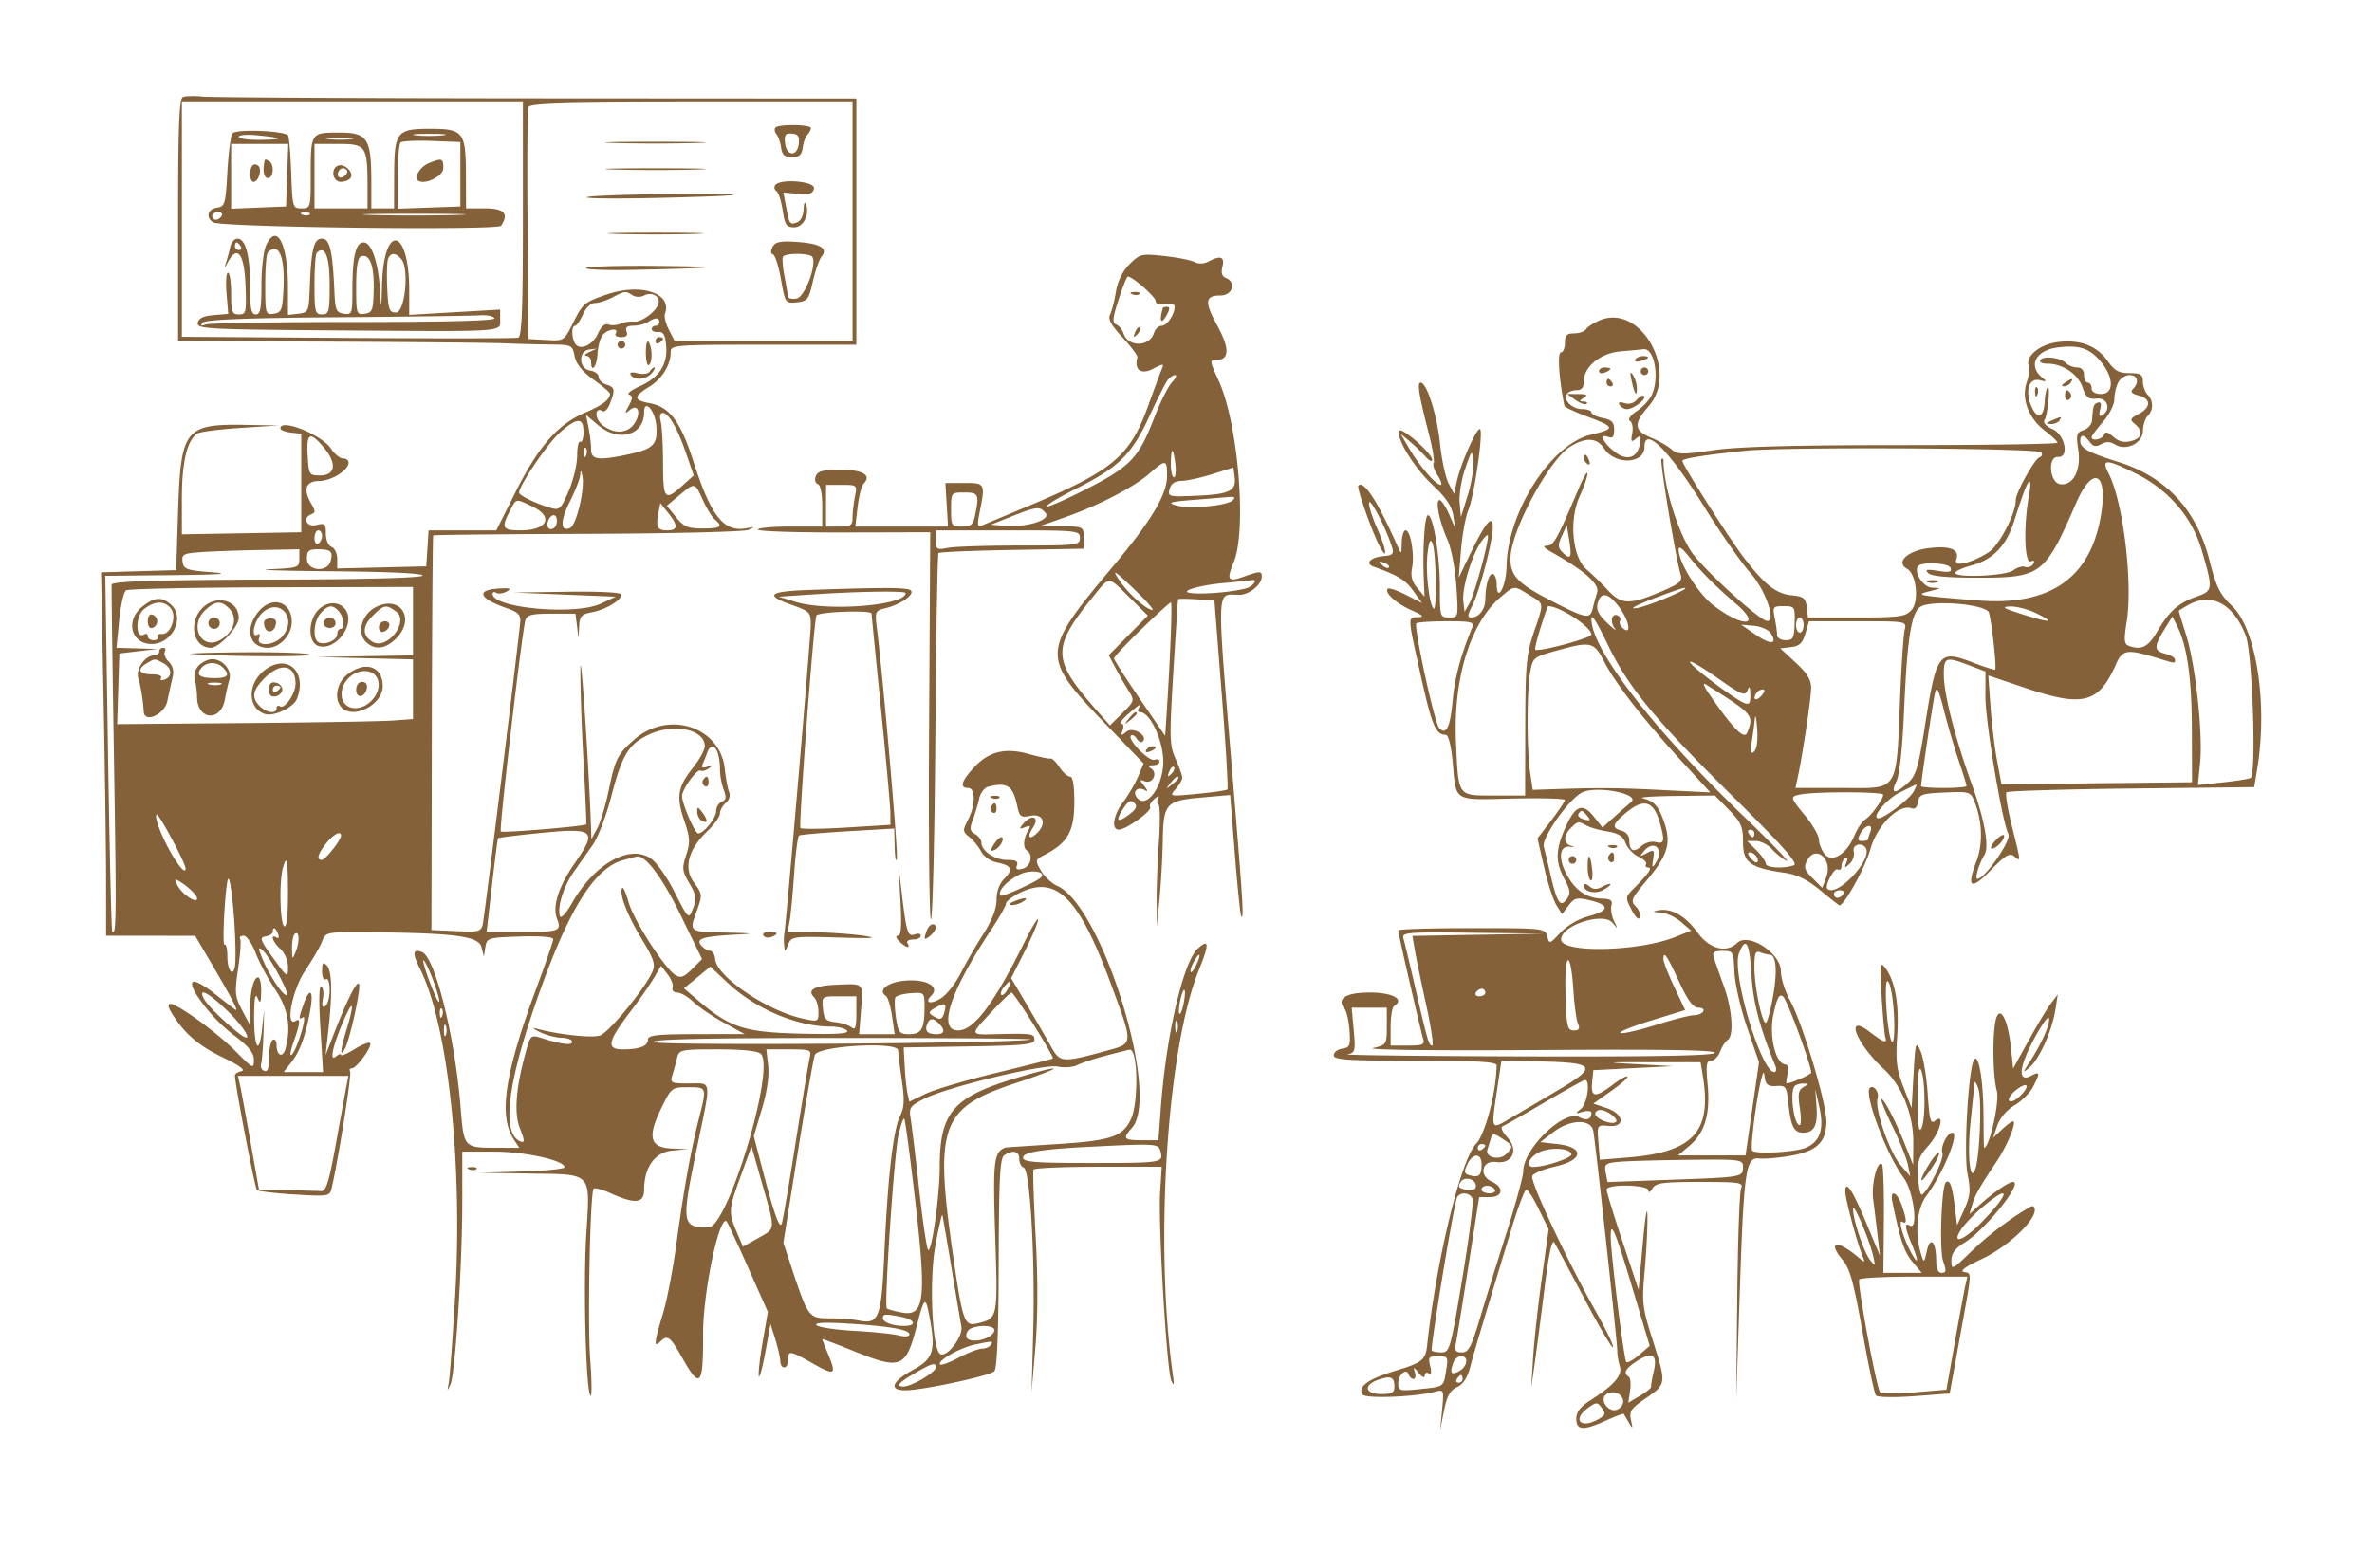 <!DOCTYPE svg PUBLIC "-//W3C//DTD SVG 1.1//EN" "http://www.w3.org/Graphics/SVG/1.1/DTD/svg11.dtd">
<svg xmlns="http://www.w3.org/2000/svg" viewBox="0 0 626 414">
<path fill="#846138" d="M48.25 25.629c-.963.414-1.25 7.874-1.25 32.454V90l39.75.178c21.863.097 42.675.298 46.25.446 3.575.148 9.099.293 12.275.322 5.615.053 5.792.138 6.381 3.086.412 2.057 2.012 4.042 4.975 6.17 2.403 1.725 4.362 3.398 4.354 3.718-.042 1.586-1.954 3.03-6.712 5.068-7.086 3.035-12.196 8.903-18.237 20.941L130.982 140H113.11l-.305 4.75-.305 4.75-11.75.282-11.75.281V147.5c0-1.409-.675-2.822-1.5-3.138-.858-.33-1.5-1.822-1.5-3.488 0-2.607-.262-2.846-2.5-2.285-2.648.665-3.787-1.956-1.25-2.875 1-.362 1-.876 0-2.57-2.327-3.942-1.616-6.14 2-6.177 3.271-.034 7.75-2.852 7.75-4.877 0-.6-.665-1.09-1.477-1.09s-2.226-1.143-3.142-2.541C84.967 114.774 74 110.355 74 113.068c0 .439 1.237.942 2.75 1.116l2.75.316v26l-15.75.275-15.75.276v-9.558c0-9.593 1.4-15.386 4.127-17.071.732-.453 5.84-1.112 11.352-1.466l10.021-.642-8.685-.157C48.794 111.868 47.697 113.27 47 134.95l-.5 15.55-9.911.288-9.911.288.659 33.712c.363 18.542.661 40.124.661 47.962L28 247l11.75.014 11.75.015 3 5.092c6.976 11.841 8.783 15.317 7.432 14.297a646.382 646.382 0 0 1-5.608-4.358c-2.297-1.802-4.672-3.111-5.278-2.909-2.003.668 4.629 9.539 10.372 13.875 4.229 3.193 5.582 4.836 5.582 6.778 0 2.44-.23 2.332-4.75-2.224C57.204 272.493 46.894 265 44.94 265c-.754 0-.55.978.574 2.75 3.321 5.235 6.945 8.322 13.451 11.461 4.221 2.036 5.915 3.291 4.785 3.544-.962.215-1.75.714-1.75 1.109 0 2.4 5.258 29.748 5.817 30.26.376.343 4.844.876 9.93 1.185 8.904.54 9.267.48 9.768-1.624 1.683-7.062 5.344-30.105 4.898-30.826-.292-.472-.085-.859.46-.859 1.269 0 5.527-5.933 4.789-6.672-.306-.306-2.155.432-4.109 1.639-1.954 1.208-3.553 1.879-3.553 1.492s-.648-.166-1.439.491c-1.759 1.459-.599-3.434 2.427-10.24 2.284-5.139 2.535-3.753.523 2.881-1.681 5.539-1.893 7.666-.535 5.345 1.271-2.173 4.273-15.69 3.799-17.11-.434-1.302-2.985 3.67-6.504 12.674l-2.344 6 .725-6.5c1.105-9.908.966-15.782-.408-17.156-.992-.992-1.244-.685-1.244 1.515 0 1.585.426 2.496 1 2.141.594-.367 1 .803 1 2.882 0 1.925-.515 3.818-1.145 4.208-.791.489-.987-.118-.634-1.965.281-1.47.086-2.935-.434-3.257-.588-.363-.675 3.803-.23 11.024L85.272 283H74.855l2.015-2.562c2.29-2.912 3.715-6.819 4.99-13.688.997-5.371-.1-6.368-1.762-1.601-1.341 3.847-1.352 4.126-.135 3.374 1.243-.768-1.505 8.419-2.95 9.864-.602.602-.401-.871.447-3.272 1.793-5.085 1.927-6.472.54-5.615-2.778 1.717-.894-8.184 2.522-13.257 1.938-2.877 3.952-6.358 4.476-7.737.945-2.487 1.041-2.505 12.727-2.407 22.346.189 28.595 1.02 29.331 3.901l.639 2.5.402-2.5c.39-2.419.688-2.509 9.153-2.789 5.313-.175 8.75.101 8.75.703 0 .546-1.971 6.301-4.381 12.789-8.423 22.682-10.107 33.841-6.045 40.047l1.472 2.25-6.273-.015c-8.31-.021-8.374-.093-9.199-10.453-1.495-18.785-6.724-39.885-10.215-41.224-2.428-.932-2.588.32-.556 4.345 7.464 14.778 11.384 51.454 9.29 86.91-.653 11.044-1.403 21.173-1.668 22.508-.448 2.26-.415 2.281.467.308 1.254-2.805 3.104-31.469 3.106-48.129L122 304h8.385c8.119 0 18.615 2.322 18.615 4.119 0 .449-5.062.959-11.25 1.134l-11.25.319 13.179.214c16.943.275 16.07-.672 15.038 16.302-.823 13.548-.064 41.58 1.148 42.328.36.223.311-4.167-.11-9.755-.706-9.373-.035-43.266.888-44.852.221-.38 2.304.173 4.63 1.228 6.372 2.893 8.727 2.622 8.727-1.003 0-5.918 2.857-9.892 7.412-10.31l4.088-.375-4.231-.174c-5.758-.238-6.475-3.011-2.748-10.628 2.677-5.473 2.772-5.547 7.096-5.547 4.982 0 4.963-.058 2.783 8.5-2.105 8.267-3.997 18.829-5.91 33-.89 6.6-2.49 14.86-3.555 18.355-2.277 7.479-2.434 9.044-.735 7.345 1.959-1.959 2.632-1.468 5.887 4.3 4.706 8.338 5.519 7.407 5.462-6.25-.046-10.962 4.296-31.738 6.229-29.805.255.255 2.806 5.729 5.668 12.166l5.205 11.704-1.373 7.95c-.755 4.373-1.213 8.431-1.017 9.018.196.588.971-2.274 1.723-6.358l1.368-7.425 1.247 4c.686 2.2 1.282 4.788 1.324 5.75.107 2.442 2.077 2.205 2.077-.25 0-2.605.363-2.55 6.669 1.009 5.715 3.225 6.162 2.915 3.831-2.663-.825-1.975-1.5-3.699-1.5-3.831 0-.132 3.712 1.265 8.25 3.105 12.52 5.078 13.827 4.56 16.695-6.62 1.884-7.345 2.301-7.809 3.151-3.5 1.968 9.979 1.39 12.111-4.096 15.097-5.632 3.065-6.539 5.403-2.097 5.403 4.494 0 22.292-3.795 23.51-5.013.726-.726 1.112-10.229 1.161-28.619.061-22.692.325-27.691 1.5-28.435 2.32-1.468 3.926-1.066 3.926.984 0 1.054.53 2.093 1.178 2.309 1.681.56 3.024 23.813 2.498 43.274l-.432 16 1.012-11.893c.658-7.745.685-17.858.076-29-.515-9.409-.773-17.444-.575-17.857.199-.413 7.893-.75 17.099-.75h16.739l-.423 6.648c-.544 8.537 1.734 47.052 2.943 49.777.711 1.602.809 1.277.427-1.425-4.887-34.614-1.575-86.192 6.87-106.975 2.782-6.848 2.703-8.344-.299-5.627-3.794 3.433-8.288 22.628-9.711 41.47l-.689 9.132h-4.356c-4.812 0-5.171-.443-2.636-3.245 7.637-8.438-7.852-58.662-19.709-63.91-1.468-.65-3.399-2.455-4.293-4.012-1.587-2.764-1.562-2.863 1.078-4.237 5.97-3.106 7.701-6.171 7.724-13.677.014-4.581-.37-6.919-1.135-6.919-.636 0-1.891-1.122-2.79-2.494-.899-1.371-1.963-2.395-2.365-2.275-.402.12-2.851-.386-5.441-1.125-6.341-1.809-10.672-.824-14.575 3.313-3.491 3.701-4.069 5.581-1.715 5.581 1.988 0 1.958 4.598-.055 8.459-1.436 2.753-1.409 3.065.389 4.5 1.063.847 2.459 2.57 3.103 3.827.662 1.291 2.463 2.544 4.138 2.879 3.935.787 4.417 1.843 1.961 4.299-1.283 1.283-2.036 3.348-2.036 5.584 0 2.34-1.181 5.394-3.466 8.967-1.907 2.98-4.579 7.613-5.938 10.296-1.36 2.683-3.664 5.659-5.121 6.613-2.782 1.823-4.677 1.378-2.672-.627 2.296-2.296-1.134-4.333-6.659-3.955-4.775.326-7.674 2.55-5.317 4.078.493.319 1.21 2.717 1.595 5.33l.701 4.75h-9.397l.522-6.5c.577-7.189.902-6.874-6.748-6.539-5.568.244-7.562 1.377-5.7 3.239.66.66 1.2 2.412 1.2 3.894 0 2.648-.072 2.678-4.25 1.764-9.372-2.049-22.667-11.106-23.011-15.677-.091-1.2-.689-2.181-1.329-2.181-.641 0-1.71-.656-2.376-1.459-1.475-1.777.493-2.368 9.466-2.845 4.803-.254 4.287-.356-2.583-.507-10.237-.225-10.06-.101-8.057-5.671 1.539-4.28 1.517-4.517-.689-7.5-2.851-3.856-1.578-8.757 3.548-13.653 1.804-1.724 3.281-3.806 3.281-4.627 0-.821.695-2.07 1.546-2.776.895-.743 1.264-1.951.876-2.872-.368-.875-.883-3.615-1.145-6.09-1.184-11.193-14.91-15.651-23.896-7.761-4.432 3.891-4.988 5.003-6.768 13.543-.812 3.894-2.164 8.348-3.005 9.899l-1.528 2.819-.123-3.5c-.555-15.836-2.697-47.813-2.779-41.5-.058 4.4.308 15.408.814 24.461.505 9.054.826 16.549.713 16.656-.548.52-22.106 2.315-22.544 1.878-.494-.495 5.537-52.315 6.488-55.745.398-1.433 1.641-1.75 6.855-1.75h6.369l.404 3.25.403 3.25.16-3.139c.138-2.709.609-3.223 3.444-3.755 3.588-.673 7.716-3.168 7.716-4.663 0-.556-5.842-.859-14.25-.737l-14.25.205 13.5.548 13.5.548-3.975 1.854C151.8 162.497 130 160.525 130 156.78c0-.494.446-.622.992-.285s1.783.17 2.75-.372c1.373-.77.949-.94-1.934-.778-6.349.355-5.515 2.597 1.933 5.196 3.007 1.05 3.719 1.777 3.56 3.636-.448 5.236-9.398 77.498-9.86 79.618-.469 2.147-.923 2.276-7.039 2l-6.538-.295.099-51.947c.054-28.571.221-52.071.372-52.221.15-.15 18.474-.335 40.719-.411 22.245-.075 41.346-.547 42.446-1.049 1.791-.818 1.754-.866-.357-.458-6.12 1.181-9.42-2.929-14.153-17.628-3.426-10.643-6.237-14.366-11.602-15.373-4.25-.797-4.263-1.709-.06-4.307C174.76 99.985 177 96.37 177 92.953c0-1.884.863-1.953 24.5-1.953H226V26l-84.25-.051c-46.338-.028-86.05-.232-88.25-.454-2.2-.222-4.562-.161-5.25.134M48 57.951v30.951l43.75.299c24.063.164 44.313.138 45-.058.965-.276 1.25-7.393 1.25-31.25V27H48v30.951m91.453-29.69c-.266.693-.364 14.756-.218 31.25L139.5 89.5l4.677.256c4.632.254 4.698.212 6.948-4.292 2.675-5.356 3.008-5.644 8.875-7.685 9.076-3.157 17.502-.42 15.497 5.034-.266.723.201 2.635 1.036 4.25L178.051 90H225V27h-42.531c-33.3 0-42.637.274-43.016 1.261m65.222 5.397c-.362.362-.255 1.149.238 1.75.492.601 1.051 2.217 1.241 3.592.264 1.908.938 2.5 2.846 2.5 1.911 0 2.579-.589 2.835-2.5.184-1.375.746-2.928 1.25-3.45.503-.522.915-1.31.915-1.75 0-.957-8.382-1.085-9.325-.142M61.322 35.229C60.87 35.928 60.275 40.55 60 45.5c-.466 8.395-.651 9.021-2.75 9.32-2.439.346-3.013 2.568-1 3.871 2.033 1.316 75.117 2.177 75.985.895C134.371 56.428 133.052 55 128 55h-5l-.032-8.75C122.927 34.797 122.311 34 113.5 34s-9.427.797-9.468 12.25L104 55h-6v-6.851C98 36.511 97.024 35 89.509 35 81.987 35 82 34.979 82 46.582 82 54.804 81.944 55 79.597 55c-2.344 0-2.413-.236-2.75-9.418-.191-5.181-.572-9.619-.847-9.864-1.423-1.266-13.907-1.681-14.678-.489m1.678.894c0 .482 2.588.841 5.75.798 6.448-.088 6.085-.529-1-1.215-2.612-.253-4.75-.066-4.75.417m46.728-.401c1.775.221 4.925.224 7 .008 2.074-.217.622-.397-3.228-.402-3.85-.004-5.548.173-3.772.394m97.461 2.086c.401 3.467 3.206 3.591 3.607.158.229-1.965-.177-2.569-1.811-2.692-1.728-.13-2.051.326-1.796 2.534M86.768 36.725c1.797.222 4.497.218 6-.01 1.503-.229.032-.411-3.268-.405-3.3.005-4.529.192-2.732.415m18.937.903c-.388.388-.705 4.474-.705 9.079v8.374l8.25-.291 8.25-.29v-17l-7.545-.288c-4.15-.159-7.862.029-8.25.416m56.545.118c5.912.177 15.588.177 21.5 0 5.912-.177 1.075-.321-10.75-.321s-16.662.144-10.75.321M61 46.544v8.544l7.25-.294 7.25-.294.29-8.25.291-8.25H61v8.544m22-.044V55h14v-5.375C97 38.524 96.656 38 89.375 38H83v8.5m-13.083-4.309c-.683 2.531-.327 4.809.75 4.809 1.547 0 1.812-3.586.333-4.5-.55-.34-1.037-.479-1.083-.309m43.311.848c-2.187.879-3.971 3.551-3.011 4.511 1.511 1.511 6.783-.957 6.783-3.175 0-2.581-.356-2.708-3.772-1.336m-46.545.611c-.997.998-.836 4.35.21 4.35 1.306 0 2.316-3.191 1.323-4.184-.467-.467-1.157-.542-1.533-.166m22.567.053c-2.066.766-1.498 4.297.691 4.297 1.068 0 2.246-.493 2.618-1.096.86-1.39-1.649-3.816-3.309-3.201m.219 1.347c-.95 1.538.351 2.53 1.635 1.246.718-.718.735-1.277.052-1.699-.56-.346-1.319-.142-1.687.453m72.781-.304c5.912.177 15.588.177 21.5 0 5.912-.177 1.075-.321-10.75-.321s-16.662.144-10.75.321m42.293 4.185c-.317.512-.144 1.197.383 1.523.527.326 1.261 2.607 1.63 5.069.577 3.853 1.001 4.477 3.038 4.477 2.444 0 4.174-3.485 3.083-6.207-.286-.711-.555-.041-.598 1.488-.043 1.53-.773 3.048-1.622 3.374-1.996.766-2.143.569-2.996-3.993l-.716-3.837 3.864.333c3.045.262 3.937-.038 4.202-1.413.372-1.936-9.11-2.688-10.268-.814M155 52.003c-1.375.377 6.5.494 17.5.26 11-.233 20.45-.59 21-.793 1.849-.682-35.971-.158-38.5.533M56 57c0 .55.423 1 .941 1s1.219-.45 1.559-1c.34-.55-.084-1-.941-1S56 56.45 56 57m23.813-.317c.721.289 1.584.253 1.916-.079.332-.332-.258-.568-1.312-.525-1.165.048-1.402.285-.604.604m18.382.063c5.882.176 15.782.177 22 .001s1.405-.32-10.695-.321c-12.1-.001-17.187.143-11.305.32m64.555 5c5.637.178 14.863.178 20.5 0 5.637-.178 1.025-.324-10.25-.324s-15.887.146-10.25.324m-92.5 2.961C69.563 66.188 69 70.909 69 75.199 69 81.467 68.705 83 67.5 83c-1.199 0-1.5-1.493-1.5-7.435C66 67.417 64.819 63 62.641 63c-.774 0-1.627 1.013-1.896 2.25a51.089 51.089 0 0 1-1.147 4.25c-.47 1.423-.313 1.34.542-.29 2.467-4.703 4.338-2.269 4.652 6.051.273 7.221.155 7.739-1.75 7.739C61.234 83 61 82.371 61 77.5c0-3.025-.375-5.5-.832-5.5-.458 0-.63 2.445-.382 5.433l.45 5.432-3.859.318c-2.703.222-3.958.835-4.188 2.044-.304 1.608 2.346 1.745 38.492 2 43.513.306 41.319.464 41.319-2.976v-2.534l-12 .702-12 .701v-6.438c0-16.709-6.757-17.995-7.185-1.367-.164 6.363-.22 6.556-.495 1.685-.43-7.623-2.231-13-4.355-13C93.873 64 93 67.737 93 76.695c0 6.111-.116 6.428-2.25 6.125-1.986-.283-2.279-.965-2.493-5.82-.478-10.815-1.223-14-3.273-14-2.169 0-2.85 2.733-3.238 13-.238 6.278-.34 6.511-2.996 6.816l-2.75.317v-7.246c0-11.48-2.948-17.213-5.75-11.18m133.659.462c-.552 1.032-.512 1.797.105 2.002.549.183 1.498 3.169 2.109 6.636 1.097 6.228 1.146 6.299 4.174 5.998 2.81-.28 3.16-.737 4.232-5.521.643-2.868 1.693-5.846 2.332-6.617 1.767-2.128-.476-3.403-6.71-3.814-4.216-.278-5.538.001-6.242 1.316M62 65c0 .55.477 1 1.059 1s.781-.45.441-1-.816-1-1.059-1-.441.45-.441 1m8.667 1.667C70.3 67.033 70 70.89 70 75.236c0 7.624.08 7.892 2.25 7.584 2.004-.285 2.283-.971 2.556-6.278.453-8.824-1.214-12.801-4.139-9.875m12.931.069c-.329.328-.598 4.122-.598 8.431 0 7.166.17 7.833 2 7.833 1.831 0 2-.667 2-7.893 0-7.457-1.247-10.526-3.402-8.371m11.652.962c-.847.318-1.25 2.882-1.25 7.955 0 7.191.089 7.474 2.25 7.167 2.042-.29 2.262-.897 2.379-6.545.13-6.303-1.101-9.43-3.379-8.577m7.167.657c-.286.746-.384 4.233-.218 7.75.265 5.628.541 6.395 2.301 6.395 2.393 0 3.56-11.518 1.428-14.087-1.48-1.782-2.84-1.805-3.511-.058m104.232-.596c-.258.417-.079 2.779.398 5.25.476 2.47.885 4.86.909 5.311.024.45 1.029.675 2.233.5 2.174-.318 5.466-8.952 4.196-11.006-.635-1.028-7.106-1.074-7.736-.055m91.448 1.99c-1.848 1.849-3.114 4.422-3.592 7.303-.405 2.446-1.107 5.154-1.559 6.016-.592 1.13.335 2.808 3.314 6 2.275 2.438 4.032 4.816 3.904 5.286-.884 3.238.969 4.629 4.047 3.037 2.929-1.515 3.043-1.502 2.315.258-.421 1.018-2.015 5.317-3.543 9.552-4.78 13.253-9.339 17.066-31.486 26.336a6938.38 6938.38 0 0 0-12.389 5.194c-1.123.478-1.24-.161-.604-3.32 1.576-7.833 1.536-7.911-4.004-7.911h-5l.348 5.75.347 5.75h-24.474l.613-5.173c.337-2.846 1.04-5.601 1.561-6.122 2.243-2.243-.138-3.705-6.033-3.705-4.64 0-6.065.366-6.573 1.69-.362.944-.128 1.864.531 2.083.713.238 1.18 2.537 1.18 5.81V139h-8.5c-4.675 0-8.5.363-8.5.808 0 .444 10.238.781 22.75.75l22.75-.058-.302 51.341c-.167 28.238.058 51.119.5 50.846.441-.273.961-22.027 1.154-48.342.194-26.315.568-48.07.832-48.345.263-.275 8.992-.648 19.397-.828l18.919-.328v-2.922c0-2.882-.079-2.923-5.75-2.996l-5.75-.075 6.5-2.28c8.885-3.116 18.224-7.951 22.339-11.564 4.349-3.819 4.661-3.777 4.661.621 0 4.9-4.073 11.719-14.257 23.872-19.173 22.878-19.206 23.724-1.625 41.976l9.694 10.066-1.444 3.435c-.795 1.889-2.552 4.887-3.906 6.662-2.638 3.458-3.271 7.361-1.194 7.361 1.916 0 8.858-4.987 8.269-5.94-.283-.459.241-1.447 1.166-2.197.971-.788 1.382-.865.973-.182-.39.649-.363 1.394.06 1.656.422.261.472 4.679.11 9.819-.362 5.139-.628 12.269-.59 15.844l.067 6.5.708-7.5c.389-4.125.766-10.901.838-15.059.171-9.852.824-10.583 10.209-11.411l7.578-.668 1.26 15.819c.694 8.7 1.446 16.007 1.673 16.236.715.724.448-3.674-2.084-34.417-4.504-54.692-4.637-50.448 1.59-50.485 2.63-.015 5.905-2.702 5.905-4.844 0-1.465-.553-1.462-4.654.021-4.266 1.543-4.717.939-2.771-3.716 3.531-8.452 1.213-36.706-3.934-47.949-2.434-5.318-2.455-5.527-.554-5.527 3.385 0 3.462-3.031.228-8.939-3.493-6.381-3.333-8.061.768-8.061 3.212 0 4.297-3.533 1.424-4.636-1.011-.387-1.299-1.346-.891-2.968.659-2.629-.507-3.06-3.682-1.361-1.196.641-2.601.691-3.684.132-.962-.497-4.574-1.212-8.024-1.588-5.987-.652-6.406-.553-9.129 2.17M154.652 70.75c-.256.412 5.23.633 12.191.49 23.354-.481 25.797-.847 6.966-1.044-10.28-.108-18.901.142-19.157.554m140.557 8.327c-1.592 4.914-1.712 6.177-.627 6.593.738.283 1.601 1.332 1.918 2.33 1.161 3.659 6.85 3.623 8.016-.051.34-1.072 1.248-1.949 2.016-1.949 1.439 0 3.468-2.956 3.468-5.051 0-.722-.974-.996-2.5-.704-1.582.302-2.5.021-2.5-.765 0-1.096-6.102-6.48-7.345-6.48-.263 0-1.364 2.735-2.446 6.077m-133.573-.571c-1.576.822-3.675 1.494-4.666 1.494-1.041 0-2.364 1.268-3.13 3-.731 1.65-1.668 3-2.084 3-.98 0-.949 3.147.045 4.712 1.239 1.95 4.656.412 6.041-2.717.819-1.85 1.795-2.688 2.718-2.334.792.304 2.227.211 3.19-.208.963-.418 2.542-.662 3.51-.542 2.007.249 6.09-2.774 6.543-4.844.414-1.892-1.841-3.117-3.803-2.067-.917.491-2.229.467-3.054-.054-1.888-1.195-1.96-1.187-5.31.56m137.177-.823c.721.289 1.584.253 1.916-.079.332-.332-.258-.568-1.312-.525-1.165.048-1.402.285-.604.604m8.11 3.567c-1.115 3.645-.485 4.669 1.077 1.75.726-1.356.737-2 .035-2-.569 0-1.069.112-1.112.25m-217.886 2.5c-24.088.193-34.776.618-35.5 1.411-.753.822-.534.956.795.486C55.339 85.291 73.028 85 93.641 85c24.73 0 37.267-.34 36.859-1-.34-.55-2.054-.894-3.809-.764-1.755.13-18.7.361-37.654.514m333.2.792c-1.648.693-3.302 1.755-3.676 2.359-.373.605-1.777 1.099-3.12 1.099-1.937 0-2.441.516-2.441 2.5 0 1.375-.459 2.5-1.02 2.5-1.006 0-.568 6.941.892 14.128.071.346 2.828 1.638 6.128 2.872 7.322 2.738 7.4 3.194.808 4.76-10.488 2.491-21.942 20.372-22.201 34.656-.098 5.446-2.607 9.993-2.607 4.726 0-1.113-.399-2.27-.886-2.572-1.007-.622-2.08 2.687-2.1 6.48-.015 2.782-1.653 4.95-3.74 4.95-1.045 0-.991-.647.256-3.058 1.945-3.761 5.482-17.322 5.438-20.852-.042-3.473-1.982-1.117-6.1 7.41l-2.897 6 .613-7.363c.337-4.05 1.216-8.807 1.953-10.572 1.543-3.693 3.96-20.402 3.078-21.283-.734-.735-5.095 9.016-6.107 13.66l-.751 3.442-1.455-2.777c-.8-1.527-1.815-6.226-2.255-10.442-.8-7.665-3.498-16.165-5.131-16.165-.978 0-.436 3.363 2.166 13.447.986 3.821 1.557 7.328 1.269 7.794-.288.466.201 1.952 1.086 3.303s1.233 2.456.773 2.456c-1.264 0-5.598-5-8.237-9.5l-2.345-4 2.398 2c1.319 1.1 3.188 2.9 4.153 4 .965 1.1 1.769 1.49 1.788.866.048-1.642-8.283-8.917-8.718-7.612-.709 2.127 4.044 9.8 8.853 14.292 3.44 3.213 5.029 5.558 5.422 8l.555 3.454-1.646-3.75c-.906-2.062-2.038-3.75-2.515-3.75-1.198 0-.067 5.677 2.091 10.5 1 2.233 2.036 7.645 2.345 12.25.554 8.243.552 8.25-1.9 8.25-2.397 0-2.454-.184-2.454-7.833 0-8.482-1.749-19.167-3.138-19.167-.877 0-1.45 8.853-1.1 17l.193 4.5-1.94-2.314c-1.366-1.63-1.768-3.172-1.359-5.215.708-3.539-.39-9.971-1.701-9.971-.525 0-.985 1.463-1.023 3.25-.067 3.228-.075 3.233-1.179.75-5.243-11.789-8.808-17.278-10.272-15.814-.502.501 3.674 12.366 5.654 16.067 2.228 4.162 1.744.722-.664-4.723-1.405-3.178-2.363-6.284-2.128-6.904.403-1.065 4.779 7.533 6.059 11.906.485 1.659.097 2.073-2.11 2.256-3.617.299-5.195 1.945-2.709 2.827 6.308 2.239 8.357 3.491 10.398 6.358l2.278 3.2-4.226-2.156c-2.325-1.186-4.472-1.911-4.772-1.611-.99.99 2.156 3.852 6.231 5.667 3.098 1.38 3.497 1.802 1.758 1.856-2.81.089-2.844-.585.801 15.801 2.871 12.905 3.865 15.217 6.555 15.255.638.009 1.379 2.947 1.75 6.931 1.018 10.959-.144 10.231 15.772 9.885 7.631-.165 13.875.002 13.874.372-.001.371-1.628 2.804-3.615 5.407l-3.612 4.732 1.734 7.594c.954 4.177 2.412 8.678 3.239 10.002l1.505 2.408 1.729-2.292c1.529-2.027 2.168-2.187 5.546-1.388 5.342 1.263 5.292 2.73-.142 4.183-2.798.749-5.801 2.484-7.564 4.372-2.825 3.024-2.944 3.057-3.49.97-.555-2.121-.925-2.161-19.949-2.161-10.66 0-19.383.265-19.383.589 0 .775 5.895 26.398 6.594 28.661.461 1.49-.137 1.75-4.027 1.75H367v-4.941c0-2.718.43-5.207.956-5.532 2.82-1.743-.446-3.527-6.456-3.527-6.423 0-8.877 1.625-6.608 4.377.509.618 1.072 3.148 1.251 5.623.29 4.012.083 4.535-1.909 4.82-1.229.175-2.234.963-2.234 1.75 0 1.196 3.52 1.43 21.5 1.43 16.544 0 21.495.288 21.48 1.25-.114 7.127-3.005 18.166-5.417 20.684-4.055 4.233-10.432 30.45-12.909 53.073-.443 4.047-1.203 4.661-8.521 6.884-7.085 2.152-9.845 4.148-8.576 6.202.733 1.185 14.035.681 19.245-.73 2.236-.606 2.287-.471 1.788 4.757l-.513 5.38 1.016-5.114c.77-3.876 1.596-5.379 3.411-6.206 1.623-.739 2.758-2.475 3.521-5.386 1.046-3.993 2.843-10.009 10.915-36.544 1.715-5.637 3.461-10.25 3.881-10.25.419 0 1.916 2.363 3.325 5.25l2.564 5.25-1.798 12.884c-.989 7.086-2.027 16.536-2.307 21l-.509 8.116.925-6.5c.508-3.575 1.679-12.568 2.602-19.985 1.135-9.123 1.974-13.004 2.592-12 .502.817 4.075 7.482 7.938 14.812 3.864 7.33 7.256 13.098 7.537 12.816.281-.281-1.778-4.572-4.576-9.536-7.509-13.321-17.3-34.179-16.735-35.652.271-.706 3.017-1.848 6.104-2.539 7.461-1.669 7.762-5.111.517-5.916l-4.5-.5 3.561-2.725c4.335-3.316 9.789-3.461 10.414-.275.592 3.016 6.351 55.7 6.34 58-.005 1.1.298 2.959.674 4.131.765 2.39-1.435 4.947-7.739 8.989-2.684 1.721-3.75 3.112-3.75 4.893 0 3.076 1.871 3.182 7.899.447 2.419-1.097 4.49-1.875 4.602-1.728.112.148.727 1.168 1.365 2.268 1.05 1.808 1.104 1.746.566-.645-.517-2.295.011-3.064 3.986-5.798 5.406-3.72 5.409-3.742 1.697-15.454-2.685-8.47-2.829-9.729-2.071-18.103.447-4.95.778-11.475.735-14.5-.045-3.15-.561-.159-1.208 7l-1.128 12.5-4.222-12.707c-2.321-6.989-4.221-13.177-4.221-13.75 0-1.562 10.992-1.355 11.03.207.017.694.484.471 1.05-.5.878-1.507 2.625-1.75 12.577-1.75 10.619 0 11.497.142 10.823 1.75-.403.962-.855 13.9-1.003 28.75l-.271 27 .857-26c1.148-34.873 1.595-38.091 5.233-37.706 1.528.161 5.35-.174 8.492-.744 6.803-1.236 9.212-3.616 9.212-9.103 0-4.878-6.373-26.074-9.568-31.823-1.338-2.407-2.432-5.889-2.432-7.737 0-4.774-8.586-10.328-11.55-7.471-2.857 2.754-7.297 1.596-10.423-2.72-3.238-4.471-6.973-6.569-10.461-5.878-1.586.315-1.44.441.628.546 1.482.075 3.913 1.185 5.403 2.466l2.709 2.33-4.24 1.697c-9.623 3.85-30.066 4.289-30.066.645 0-3.767 11.2-7.367 13.607-4.373 1.401 1.744 1.425 1.711.358-.481-.63-1.294-.939-3.14-.687-4.102.352-1.347-.188-1.768-2.348-1.829-3.938-.112-6.721-1.826-8.98-5.531-2.77-4.542-2.626-8.476.3-8.185 1.238.123 1.462.029.5-.208-2.173-.537-2.253-2.647-.179-4.722 1.845-1.844 1.931-1.857 4.193-.626.955.52 3.444 1.22 5.531 1.554 2.809.45 4.038 1.248 4.73 3.067.514 1.352 2.055 2.969 3.424 3.593 1.368.623 2.251 1.518 1.961 1.987-.291.47-.034.854.57.854 1.201 0 .107 1.59-3.795 5.519-2.264 2.279-2.277 2.403-.588 5.656 1.055 2.033 1.902 2.801 2.18 1.977.25-.742-.246-2.05-1.104-2.907-1.412-1.413-1.153-2.04 2.747-6.652 5.658-6.694 6.674-9.892 4.851-15.281-1.531-4.527-2.669-5.826-5.771-6.588-1.1-.271 2.746-.544 8.547-.608l10.547-.116 3.703 3.792c3.221 3.298 3.703 4.412 3.703 8.551 0 5.379 1.873 6.745 11.058 8.066 3.232.465 5.953 1.81 9.358 4.623 2.641 2.183 4.901 3.968 5.023 3.968 1.3 0 6.849-10.065 8.171-14.819 1.764-6.349 7.568-12.094 10.916-10.809.837.321 1.468-.315 1.662-1.677.281-1.977.982-2.224 7.069-2.491 6.581-.288 6.787-.223 7.863 2.5 2.065 5.221 2.225 11.105.428 15.809-2.637 6.906-1.4 7.596 3.877 2.161 3.827-3.94 4.952-4.606 6.131-3.628 1.813 1.505 1.836 1.804-.609-8.022-1.13-4.538-1.77-8.535-1.422-8.882.347-.347 15.201-.796 33.008-.997l32.378-.366.766-4.639c2.869-17.364-.17-37.063-6.67-43.248-3.167-3.012-4.136-4.965-5.871-11.827-3.43-13.564-11.437-22.19-24.32-26.199-7.572-2.357-9.816-3.592-9.816-5.401 0-1.928.993-1.857 2.479.175.914 1.25 1.637 1.395 3.045.607 1.287-.721 2.38-.7 3.612.07 2.945 1.839 7.355-.298 7.409-3.591.024-1.493.587-3.258 1.25-3.921 1.548-1.548 1.541-4.069-.016-5.626-.672-.672-1.234-2.224-1.25-3.45-.024-1.875-.585-2.229-3.529-2.229-2.778 0-3.951-.64-5.685-3.102-2.882-4.091-7.193-5.785-13.042-5.125-4.9.552-8.859 3.758-7.859 6.364.276.718.031 2.656-.544 4.305-1.472 4.223.47 9.453 4.711 12.688 1.881 1.434 3.419 2.891 3.419 3.239 0 .347-18.337.631-40.75.631-28.825 0-43.477.393-50.068 1.344-8.265 1.192-9.512 1.168-11.036-.212-.946-.856-3.39-2.254-5.433-3.107-4.533-1.895-4.668-3.674-.626-8.277 8.076-9.198-2.122-27.216-12.85-22.706M171 85c-.825.533-2.561.976-3.857.985-1.681.011-2.192.445-1.781 1.515.395 1.029-.061 1.5-1.452 1.5-1.116 0-1.75-.45-1.41-1 .959-1.551-2.107-1.178-3.431.417-.647.779-1.265 3.029-1.373 5C157.51 96.816 156 98.67 156 95.5c0-.825-.562-1.532-1.25-1.57-.687-.039-.35-.485.75-.992l2-.921-2 .255c-2.98.38-2.767 5.119.25 5.548 1.238.175 2.25.932 2.25 1.682 0 .75.9 1.649 2 1.998 2.276.722 2.397 1.326 1.002 4.995-.549 1.444-1.418 2.366-1.931 2.049-2.13-1.317-2.236 1.904-.119 3.618 3.018 2.444 6.592 2.326 8.416-.277 1.943-2.774 1.087-5.504-1.149-3.661-1.375 1.135-1.402 1.004-.239-1.176 1.03-1.934 1.044-2.54.065-2.866-.683-.228.567-1.224 2.779-2.214 5.16-2.311 7.396-5.715 6.991-10.642-.241-2.924-.727-3.793-2.065-3.687-.963.076-1.75-.261-1.75-.75s.45-.889 1-.889 1-.45 1-1c0-1.253-1.061-1.253-3 0m128.564 2.707c-.542 1.425-.428 1.54.56.56.684-.679.991-1.486.683-1.793-.308-.308-.867.247-1.243 1.233m-129.109 5.27c0 2.123.347 3.645.772 3.383.986-.61.976-4.492-.015-6.051-.418-.658-.757.537-.757 2.668M173 90.059c0 .582.45.781 1 .441s1-.816 1-1.059-.45-.441-1-.441-1 .477-1 1.059M163 91c0 .55.45 1 1 1s1-.45 1-1-.45-1-1-1-1 .45-1 1m380.004.724c-5.786.727-7.872 4.881-4.004 7.976 1.26 1.008 1.155 1.114-.654.659-2.825-.711-3.983 2.688-2.3 6.752 1.547 3.735 3.35 3.235 3.563-.988.089-1.775.432-3.497.761-3.827.828-.828.088 7.154-.796 8.584-.436.706.384 1.637 2.105 2.389 3.303 1.441 4.516 7.574 1.454 7.35-2.784-.203-2.245 6.794.554 7.192 3.435.489 5.608-3.663 4.786-9.146-.595-3.967-.435-4.542 1.428-5.134 1.155-.366 2.155-1.535 2.224-2.598.248-3.837.393-4.272 1.546-4.657.765-.255.971.378.593 1.823-.399 1.525-.219 1.991.578 1.498 2.413-1.491 1.331-4.692-1.481-4.385-2.194.239-2.829-.264-3.762-2.982-1.208-3.518-5.244-6.23-9.272-6.23-1.345 0-2.186-.419-1.87-.93.756-1.224 5.305-.708 6.782.769.639.639 1.971 1.161 2.961 1.161 1.133 0 1.8.741 1.8 2 0 1.1.45 2 1 2s1 .675 1 1.5c0 .933.944 1.5 2.5 1.5 3.528 0 3.399-4.536-.25-8.756-2.927-3.385-5.617-4.226-11.246-3.52m-115.169 1.008c-5.362.426-9.835 4.021-9.835 7.904 0 1.673-.567 2.364-1.941 2.364-1.068 0-2.231.47-2.586 1.044-.988 1.598 1.486 3.956 4.149 3.956 1.308 0 2.378.394 2.378.875s1.35 1.145 3 1.475c2.371.474 3 1.123 3 3.094 0 1.898-.391 2.343-1.636 1.865-2.503-.96-1.206 1.72 1.985 4.102 3.202 2.391 5.935 1.354 6.497-2.465.289-1.961.105-2.15-1.113-1.139-1.229 1.02-1.38.799-.959-1.405.275-1.438.012-2.916-.585-3.285-.657-.406.054-1.436 1.801-2.61 1.588-1.067 3.364-2.989 3.948-4.271 2.106-4.621.656-12.483-2.223-12.056-.668.099-3.314.347-5.88.552m3.723 2.175c-.309.498.34.671 1.441.383 2.335-.611 2.63-1.29.56-1.29-.793 0-1.693.408-2.001.907M171.45 98.081c-.372.601-1.767.805-3.143.46-1.592-.4-2.245-.25-1.832.419.945 1.528 4.092 1.266 5.525-.46.685-.825.991-1.5.681-1.5-.309 0-.864.486-1.231 1.081M422 97.969c0 .532.675.709 1.5.393.825-.317 1.5-.753 1.5-.969 0-.216-.675-.393-1.5-.393s-1.5.436-1.5.969M433 98c0 .55.45 1 1 1s1-.45 1-1-.45-1-1-1-1 .45-1 1m-2.39 2.5c.823 3.677 1.395 4.475 1.375 1.917-.009-1.055-.472-2.592-1.031-3.417-.741-1.095-.834-.691-.344 1.5m-122.39-.25c-.563.688-2.789 5.075-4.947 9.75-4.62 10.013-8 13.332-19.428 19.078-4.429 2.227-7.817 4.283-7.53 4.571.288.287 5.074-1.816 10.637-4.673 11.487-5.901 13.56-8.102 17.702-18.8 1.559-4.028 3.643-8.191 4.63-9.25.986-1.059 1.381-1.926.877-1.926s-1.377.563-1.941 1.25m250.815.684c-.569 1.064-1.035 3.073-1.035 4.465s-1.35 4.069-3 5.948c-1.65 1.879-3 3.695-3 4.035 0 1.166 2.833.618 3.271-.632.318-.911.988-.762 2.465.549 1.409 1.249 2.828 1.597 4.646 1.141 2.956-.742 3.379-2.564 1.044-4.501-1.398-1.161-1.287-1.456 1-2.654 3.299-1.729 3.299-4.065.001-4.893-1.833-.46-2.265-.954-1.5-1.719 1.717-1.717 1.242-3.673-.892-3.673-1.08 0-2.43.87-3 1.934M424 101c0 .55.477 1 1.059 1s.781-.45.441-1-.816-1-1.059-1-.441.45-.441 1m121 0c-.901.582-1.025.975-.309.985.655.008 1.469-.435 1.809-.985.767-1.242.421-1.242-1.5 0m-7.921 2.583c.048 1.165.285 1.402.604.605.289-.722.253-1.585-.079-1.917-.332-.332-.568.258-.525 1.312m7.921.976c0 .857.457 1.276 1.016.931.559-.346.758-1.047.441-1.559-.857-1.387-1.457-1.129-1.457.628m-129.158 1.043c1.258.881 2.558 1.331 2.889 1 .331-.331-.035-.609-.814-.617-1.167-.013-1.152-.187.083-.985 1.154-.746.814-.973-1.473-.985l-2.972-.015 2.287 1.602m16.159-.104c-.788.95-2.05 1.304-3.267.917-1.314-.417-1.753-.255-1.3.478.376.609 1.246 1.107 1.934 1.107 1.723 0 5.267-2.698 4.523-3.442-.333-.334-1.184.09-1.89.94M170 108.809c0 6.098-6.686 8.009-12.095 3.458l-3.248-2.734.671 3.359c.37 1.847.672 4.427.672 5.733 0 2.768 1.916 3.015 9.965 1.289 6.535-1.401 7.708-2.653 7.226-7.706-.381-3.992-3.191-6.986-3.191-3.399m4.37 2.441c.331 1.237.609 6.188.616 11 .015 9.612.449 10.129 5.04 6l3.058-2.75-2.056-5.947c-2.327-6.732-4.56-10.553-6.168-10.553-.646 0-.847.921-.49 2.25M541.5 111c-1.63.701-1.688.872-.309.93.93.038 1.969-.38 2.309-.93.711-1.15.676-1.15-2 0m-393.819 3.25C144.517 117.067 137 128.171 137 130.031c0 .75 4.293 2.849 8.167 3.994 2.494.737 2.813.452 4.902-4.369 1.23-2.836 2.242-7.049 2.25-9.362.008-2.313.389-3.974.848-3.691.458.283.833-.862.833-2.544 0-3.969-1.702-3.918-6.319.191m-66.483 6c.293 5.1.388 5.25 3.302 5.247 4.05-.005 4.467-3.194.963-7.359-3.699-4.396-4.614-3.943-4.265 2.112m333.238-2.374c-5.517 3.364-15.596 22.054-15.796 29.29-.13 4.685 1.769 6.76 10.192 11.139 9.538 4.958 10.81 5.233 11.465 2.474a80.58 80.58 0 0 1 1.21-4.42c.679-2.172-3.414-5.79-11.954-10.567-2.138-1.196-2.518-1.721-1.267-1.75 1.759-.041 2.659-1.666 8.333-15.042 1.284-3.025 2.334-4.825 2.335-4 .001.825-.923 3.525-2.053 6-2.878 6.299-1.943 16.136 1.837 19.334 1.408 1.191 3.953 3.67 5.655 5.507 3.565 3.849 5.776 3.863 14.552.087 4.426-1.904 5.113-2.553 4.583-4.334-1.297-4.35-5.537-29.918-5.044-30.412.284-.283.521-.103.526.401.081 7.172 4.159 19.951 7.925 24.833 3.695 4.789 16.571 16.528 19.102 17.414 3.016 1.056.139-7.844-4.061-12.558-2.462-2.764-7.987-10.686-12.279-17.604C440.53 118.889 434 112.357 434 117.965c0 4.555-7.761 4.855-10.672.412-1.873-2.858-4.761-3.02-8.892-.501m-260.357 1.707c.048 1.165.285 1.402.604.605.289-.722.253-1.585-.079-1.917-.332-.332-.568.258-.525 1.312m306.765-.614C450.194 120.048 444 121.03 444 121.64c0 1.13 12.482 20.74 16.474 25.881 5.476 7.053 8.338 9.247 12.585 9.651 2.913.278 3.49.75 3.757 3.078l.317 2.75h12.778c11.372 0 12.972-.213 14.532-1.938 2.098-2.317 1.342-9.523-1.144-10.915-3.122-1.747.134-4.801 5.838-5.477 5.612-.664 8.149.421 7.139 3.053-.78 2.034 3.727 1.044 8.42-1.849 2.868-1.768 7.304-10.238 7.304-13.945 0-1.859 4.932-10.74 6.219-11.199.705-.251.906-.855.449-1.343-1.044-1.112-67.456-1.469-77.824-.418M309 122.5c0 1.925.36 3.5.799 3.5.44 0 .616-1.575.391-3.5-.225-1.925-.585-3.5-.799-3.5-.215 0-.391 1.575-.391 3.5m77.683 1.199c-.996 2.859-1.657 6.909-1.47 9l.34 3.801 1.789-5.729c.983-3.151 1.644-7.201 1.469-9-.311-3.194-.362-3.148-2.128 1.928M418 120.941c0 .518.445 1.216.989 1.552.566.35.734-.051.393-.941-.665-1.732-1.382-2.049-1.382-.611m138.48 4.019c3.851 7.448 6.457 28.893 4.768 39.244-.756 4.633-.664 5.806.492 6.25 3.339 1.281 5.163.387 7.561-3.705 3.185-5.434 5.632-7.616 10.383-9.259 4.374-1.512 4.42-1.958 1.307-12.49-2.513-8.502-8.722-15.71-17.167-19.93-8.018-4.007-9.37-4.027-7.344-.11m-236.48.184c-3.025.953-6.685 1.761-8.133 1.795-1.806.042-2.807.722-3.184 2.164-.53 2.027-.265 2.09 7.339 1.744 8.541-.387 10.312-1.294 9.806-5.021l-.328-2.417-5.5 1.735m-166.864.211c-.075 1.02-1.28 4.133-2.679 6.917-2.624 5.224-2.643 8.12-.048 7.124 1.669-.64 3.968-10.155 3.297-13.642-.326-1.695-.467-1.794-.57-.399m394.8 7.395c-8.316 19.101-9.174 19.75-26.136 19.75-7.84 0-12.1-.4-12.914-1.214-.951-.951-.393-1.08 2.585-.597 3.001.487 3.694.322 3.304-.786-.445-1.268-7.312-1.699-8.478-.533-1.432 1.432 1.176 5.641 3.561 5.748 2.602.117 2.596.13-.358.882-4.285 1.09-3.792 1.189 12.538 2.5 19.254 1.545 29.982-6.111 32.549-23.23 1.62-10.801-2.385-12.319-6.651-2.52m-13.739-3c-.576 1.512-1.779 5.075-2.674 7.916-2.014 6.39-5.595 10.094-11.214 11.596-2.37.634-4.309 1.509-4.309 1.945 0 1.412 13.37.828 15.347-.67 1.016-.77 2.433-1.175 3.149-.9.716.275 1.646-.058 2.067-.739.507-.82.288-1.055-.649-.695-1.608.617-1.902-9.229-.506-16.953.877-4.853.324-5.537-1.211-1.5m-354.952 1.027-3.254 2.723 2.41 3c2.047 2.547 3.103 3 7.005 3.002 4.8.003 5.498-.507 3.248-2.374-.74-.614-2.158-2.919-3.151-5.122-2.133-4.729-2.086-4.72-6.258-1.229M218 133.5v5.5h3.5c3.018 0 3.5-.327 3.5-2.375 0-1.306.281-3.781.625-5.5.619-3.096.587-3.125-3.5-3.125H218v5.5m33 1c0 4.29.134 4.5 2.875 4.5 2.42 0 2.974-.495 3.5-3.125 1.085-5.423.863-5.875-2.875-5.875-3.481 0-3.5.024-3.5 4.5m64-2.545c-6.231.494-7.02.739-4.661 1.45 3.429 1.034 13.529.127 15.003-1.347.744-.744.479-1.004-.892-.878-1.073.099-5.325.448-9.45.775m-180.474 2.995c-2.281 4.412-1.931 5.05 2.774 5.05 7.173 0 8.955-3.554 3.166-6.315-4.475-2.134-4.146-2.204-5.94 1.265m39.201.697c-.659 3.449-.187 4.353 2.273 4.353 2.878 0 3.03-1.224.54-4.347l-2.27-2.847-.543 2.841m93.273.668-5.5 2.185 3.684.306c5.739.478 12.264-1.561 10.767-3.364-1.53-1.845-2.3-1.77-8.951.873m-122.324 1.087c-.625 1.629.215 2.784 1.463 2.012 1.136-.702 1.111-3.414-.032-3.414-.491 0-1.135.631-1.431 1.402m267.516 4.077c-1.1 2.413-1.065 3.077.232 4.373 2.087 2.088 2.479 1.337 1.714-3.285l-.65-3.933-1.296 2.845M83 142.059c0 1.132.45 1.781 1 1.441.55-.34 1-1.266 1-2.059 0-.793-.45-1.441-1-1.441s-1 .927-1 2.059m164 .566c0 2.407.26 2.573 3.125 2 1.719-.344 10.269-.625 19-.625 15.208 0 15.875-.084 15.875-2 0-1.93-.667-2-19-2h-19v2.625m143.699.712c-2.404 3.669-4.894 12.095-4.52 15.298l.335 2.865 1.289-2.27c1.417-2.496 5.42-17.341 4.834-17.927-.201-.201-1.073.714-1.938 2.034m-13.948 2.706c-.584 4.512.385 13.427 1.592 14.633.916.917.689-14.735-.249-17.133-.589-1.505-.899-.928-1.343 2.5m66.26-.989c-.024 3.367 5.118 11.617 9.194 14.75 7.741 5.95 12.968 5.604 5.961-.394-5.468-4.68-9.46-8.698-12.598-12.68-1.594-2.023-2.55-2.649-2.557-1.676m-389.823.685c-4.809.335-5.283.578-5 2.565.281 1.977 1.059 2.253 7.812 2.766 5.182.394 1.982.625-10.357.75l-17.856.18.726 46.75c.399 25.713.897 46.938 1.106 47.167 1.086 1.187 1.136-3.944.454-45.917-.407-25.025-.68-45.597-.608-45.716.534-.868 12.973-1.229 44.754-1.297 22.127-.048 36.954-.458 37.309-1.033.367-.593-8.603-1.03-23.719-1.155-13.37-.111-20.822-.355-16.559-.542 7.472-.329 7.75-.429 7.75-2.799V145l-10.25.185c-5.638.102-12.641.351-15.562.554M81 147.5c0 3.251 5.444 3.735 6.275.558.654-2.502.028-3.058-3.442-3.058-2.355 0-2.833.422-2.833 2.5m283.733 1.624c.679.684 1.486.991 1.793.683.308-.308-.247-.867-1.233-1.243-1.425-.542-1.54-.428-.56.56m-68.764 4.833c2.255 3.166 6.748 7.043 8.163 7.043.474 0-1.473-2.25-4.326-5-5.968-5.752-6.789-6.19-3.837-2.043m-7.288 3.293c-11.227 13.818-11.156 16.748.735 30.25l3.523 4 3.277-3.266c3.234-3.223 3.255-3.301 1.563-6-.943-1.504-2.492-4.206-3.442-6.005l-1.727-3.271 5.162-5.229 5.162-5.229-4.781-4.75c-5.779-5.742-5.236-5.713-9.472-.5m33.819-3.301c-3.85.361-7.9 1.223-9 1.917-2.063 1.302 9.51.922 15.165-.497 2.046-.513 3.537-2.604 1.585-2.222-.413.08-3.9.441-7.75.802m186.25-.287c.688.278 1.813.278 2.5 0 .688-.277.125-.504-1.25-.504s-1.937.227-1.25.504m-475.464 2.161c-.614.38-1.438 3.95-1.831 7.934L30.742 171l5.379.157 5.379.157-5 .593-5 .593-.289 9.327-.288 9.326 33.788-.281c18.584-.155 36.151-.458 39.039-.673l5.25-.392V174.06l-12.75-.313-12.75-.312 12.75-.218L109 173v-18.061l-37.298.097c-20.514.053-37.801.407-38.416.787m179.964-.078c-10.441.373-11.513 1.369-4.25 3.949 4.726 1.678 4.998 1.968 4.971 5.291-.028 3.443-6.551 79.547-6.987 81.515-.121.55-.139 1.9-.039 3 .172 1.895.228 1.885 1.063-.187.851-2.113 1.303-2.175 13.187-1.829 9.09.266 10.868.145 6.805-.463-3.025-.453-8.798-.868-12.829-.922l-7.33-.099.534-2.75c.294-1.512.834-7.144 1.2-12.515s.965-9.951 1.332-10.177c.367-.227 6.163-.734 12.88-1.127l12.213-.714.116 4.891c.064 2.691.321 4.109.572 3.151.39-1.493-3.57-47.302-5.264-60.881-.553-4.432-.46-4.652 2.25-5.318 3.842-.945 7.52-3.436 6.799-4.604-.562-.91-6.377-.955-27.223-.211m182.807 1.86c-7.996 6.729-12.584 21.628-11.807 38.34.678 14.555.318 14.055 10.107 14.055h8.143l.037-18.25c.033-16.105.296-19.014 2.237-24.75 2.757-8.145 2.836-7.46-1.142-9.918-4.18-2.584-3.855-2.607-7.575.523m39.943.545c-4.529 1.753-6.148 2.692-4.088 2.369 3.177-.497 14.795-5.4 12.588-5.312-.55.022-4.375 1.346-8.5 2.943m-222-1.208-8.5.57 4.5 1.374c8.512 2.599 29 .949 29-2.335 0-.636-12.629-.438-25 .391m207.642 2.308c-.442 1.68.209 3.009 2.571 5.25 1.739 1.65 2.589 2.232 1.889 1.294-1.351-1.809-.616-4.23.983-3.241.521.322.72.953.442 1.403-.278.449.09 1.311.817 1.915 2.347 1.947 1.612-2.081-1.025-5.621-2.831-3.801-4.848-4.156-5.677-1m-384.007.823C33.01 163.711 34.524 170 40.026 170c5.422 0 8.884-6.961 5.145-10.345-2.424-2.194-4.352-2.087-7.536.418m15.82.382C49.588 164.321 50.977 171 55.648 171c2.2 0 7.352-5.512 7.352-7.866 0-4.667-5.902-6.323-9.545-2.679m257.449-2.26c-.052.168-.615 8.834-1.25 19.258-1.06 17.405-1.011 19.273.596 22.86.962 2.148 1.75 4.383 1.75 4.967 0 .585-.788 1.948-1.75 3.03-1.728 1.943-1.658 1.958 5.75 1.244 4.125-.398 7.696-.919 7.936-1.158.24-.239-.435-11.563-1.5-25.165L320.5 158.5l-4.75-.305c-2.613-.167-4.793-.167-4.846 0m266.846 1.377c-1.513.821-2.744 1.59-2.737 1.71.007.12.885 2.999 1.95 6.397 2.458 7.84 4.427 25.869 3.671 33.609l-.581 5.939 6.723-.712c3.698-.392 6.949-.931 7.224-1.198 1.529-1.487.419-33.028-1.322-37.539-3.207-8.312-8.932-11.459-14.928-8.206m-539.79 1.259c-2.288 1.853-2.224 8.068.069 6.651.534-.33.971-.123.971.459 0 .582.702 1.059 1.559 1.059s1.312-.399 1.011-.887c-.302-.488.212-.825 1.14-.75 2.37.192 4.062-4.728 2.34-6.803-1.719-2.071-4.321-1.971-7.09.271m16.229.208c-4.322 4.026-1.182 10.633 3.788 7.973 3.813-2.04 4.947-5.945 2.452-8.441-2.095-2.094-3.613-1.98-6.24.468m13.884.596C64.491 166.188 65.842 171 70.7 171c3.143 0 6.3-3.408 6.3-6.8 0-5.558-5.361-7.099-8.927-2.565m15.988-.696c-2.826 2.826-2.833 8.681-.012 9.577 4.424 1.404 9.717-5.477 7.246-9.421-1.504-2.4-4.916-2.474-7.234-.156m15.303-.769c-3.822 1.85-5.3 6.751-2.793 9.259 2.259 2.259 5.153 1.938 7.974-.884 5.148-5.147 1.231-11.48-5.181-8.375m201.886 5.894c-3.988 3.866-7.251 7.346-7.252 7.733-.001.387 3.037 5.147 6.75 10.578l6.752 9.874.29-4.374c1.059-15.957 1.647-30.872 1.217-30.858-.279.01-3.769 3.181-7.757 7.047m205.452-5.814c-2.327 1.731-3.38 8.586-4.186 27.25-.43 9.949-1.197 17.04-2.027 18.75-1.62 3.335-.481 3.529 2.944.5 2.201-1.947 2.813-3.955 4.542-14.899 3.112-19.699 3.652-20.419 12.712-16.952 3.082 1.179 5.713 2.022 5.848 1.872.506-.562-1.133-14.702-1.78-15.349-2.157-2.157-15.559-3.027-18.053-1.172m-437.641 1.689c-2.053 2.053-2.954 6.731-1.072 5.568.566-.35.734.051.393.941-.884 2.303 3.885 2.019 6.038-.36 4.358-4.815-.787-10.721-5.359-6.149m15.594-.11c-1.83 2.022-2.224 6.701-.646 7.677 1.554.96 4.991-.467 4.991-2.073 0-.788.4-1.433.889-1.433 1.242 0 .854-3.242-.568-4.75-1.611-1.709-2.72-1.571-4.666.579m13.731.694c-2.777 2.777-2.824 5.172-.136 6.865 3.797 2.391 9.89-5.281 6.309-7.944-2.628-1.955-3.248-1.846-6.173 1.079m308.218 3.065c-.969 3.073-1.614 5.728-1.433 5.899.76.72 14.828-3.059 14.814-3.979-.031-2.041-8.354-7.508-11.429-7.508-.105 0-.983 2.515-1.952 5.588m61.771-2.463c.344 1.719.625 3.744.625 4.5 0 .761 1.005 1.372 2.25 1.369 1.98-.005 2.265-.545 2.374-4.5.121-4.354.031-4.494-2.875-4.494-2.826 0-2.963.181-2.374 3.125m65.125-1.047c7.641 2.413 9.062 2.372 4.071-.118-2.16-1.078-5.31-1.919-7-1.869-2.514.075-1.984.435 2.929 1.987m-318.056.422c-.739 2.362-4.723 55.554-4.2 56.078.318.317 5.793.256 12.167-.136l11.589-.714-.019-3.114c-.01-1.713-1.131-14.139-2.491-27.614-1.36-13.475-2.477-24.739-2.481-25.032-.016-.993-14.25-.474-14.565.532M39 164c0 1.289.506 1.998 1.25 1.75.688-.229 1.25-1.017 1.25-1.75 0-.733-.562-1.521-1.25-1.75-.744-.248-1.25.461-1.25 1.75m16 .5c0 .825.675 1.5 1.5 1.5s1.5-.675 1.5-1.5-.675-1.5-1.5-1.5-1.5.675-1.5 1.5m14.774.743c.563 2.155 2.587 1.81 3.038-.518.206-1.063-.339-1.561-1.603-1.466-1.34.101-1.771.698-1.435 1.984m15.769-1.312c-.74 1.197 1.141 2.382 2.473 1.559 1.119-.691.384-2.49-1.016-2.49-.485 0-1.141.419-1.457.931M420 163.463c0 7.945 16.421 29.177 40.386 52.218 7.213 6.934 12.209 12.135 11.103 11.556-1.106-.578-2.864-1.993-3.905-3.144-1.042-1.151-2.929-2.093-4.194-2.093h-2.299l2.454 2.455c1.35 1.35 2.455 2.925 2.455 3.5 0 1.138 4.862 1.419 7.44.43 1.197-.46-3.035-5.201-16.737-18.75-20.035-19.811-27.029-28.326-32.353-39.385-3.067-6.372-4.35-8.374-4.35-6.787M474 165c0 1.1.45 2 1 2s1-.9 1-2-.45-2-1-2-1 .9-1 2m97.158 1.245c-2.776 4.491-2.718 5.576.342 6.344 1.375.345 2.5 1.029 2.5 1.519 0 1.104.432 1.153-5.409-.619-7.168-2.174-8.494-1.944-10.114 1.761-4.548 10.399-8.67 11.502-23.858 6.384l-9.882-3.33.57 8.098c.314 4.454 1.098 10.918 1.742 14.365l1.171 6.267 25.14-.267 25.14-.267-.036-14c-.034-13.562-1.268-22.137-3.939-27.373l-1.21-2.373-2.157 3.491M100 165.583c0 .871.534 1.406 1.188 1.188 1.854-.618 2.161-2.771.395-2.771-.87 0-1.583.713-1.583 1.583m273.791-1.041c-.775.776 4.822 26.471 6.029 27.678 1.888 1.888 2.887-.154 3.546-7.249.566-6.093 2.129-11.951 5.126-19.221.65-1.575-.024-1.75-6.718-1.75-4.093 0-7.685.244-7.983.542m102.666 2.708c-.748 2.541-1.576 3.321-3.793 3.575l-2.835.324 4.085 3.772c2.995 2.764 4.081 4.547 4.069 6.675-.017 2.75-2.261 17.717-3.546 23.654l-.596 2.75h11.957c15.742 0 14.578 1.852 15.715-25 .338-7.975.86-15.512 1.159-16.75.544-2.245.517-2.25-12.357-2.25h-12.901l-.957 3.25m-13.129.285c3.986 2.752 5.87 2.596 4.036-.333-.586-.936-2.595-1.839-4.465-2.006l-3.399-.303 3.828 2.642m-52.811 4.296c-5.81 1.622-6.004 1.787-6.693 5.67-.893 5.039-.892 20.564.002 26.499l.679 4.5 5.997-.198c11.863-.392 16.187-.353 28.433.256l12.436.618-7.436-8.111c-10.069-10.984-17.564-20.597-20.516-26.315-2.79-5.403-3.462-5.555-12.902-2.919M42 172c0 .55-.605 1-1.345 1-2.316 0-4.896 3.665-4.176 5.932.633 1.995 1.308 6.123 1.452 8.884.168 3.211 5.522.8 6.253-2.816.389-1.925.996-4.666 1.348-6.092.434-1.755.108-3.125-1.009-4.242-.908-.908-1.37-2.104-1.028-2.658.343-.555.146-1.008-.436-1.008S42 171.45 42 172m9 .661c10.567.707 31.724.779 30.66.104-.638-.404-8.81-.66-18.16-.569-9.35.09-14.975.3-12.5.465m-12.25 2.419c-2.689 1.566-2.082 2.92 1.309 2.92 1.761 0 2.8.419 2.448.989-.35.566.051.734.941.393 2.144-.823 1.944-3.102-.382-4.347-2.302-1.232-2.12-1.234-4.316.045m13.744.569c-.989.989-1.424 2.49-1.085 3.75.31 1.156.577 3.226.593 4.601.07 6.084 6.249 6.649 7.341.671.319-1.744.857-4.116 1.196-5.272C61.26 176.94 58.789 174 56 174c-1.021 0-2.599.742-3.506 1.649m393.506-.91c0 .967 11.76 9.848 14.362 10.846 1.29.495 1.623.022 1.568-2.228-.053-2.15-.244-2.418-.772-1.083-.614 1.555-1.597 1.144-7.93-3.318-3.975-2.801-7.228-4.698-7.228-4.217m67 3.344c0 5.098 2.913 16.515 7.386 28.95 3.375 9.381 4.65 16.482 3.34 18.601-1.444 2.337-2.633 6.366-1.878 6.366 1.987 0 9.05-10.196 8.196-11.832-1.654-3.17-6.089-29.69-6.066-36.282l.022-6.614-4.283-1.636c-6.208-2.371-6.717-2.186-6.717 2.447m-459.869-1.741c-1.521 1.833-.423 2.658 3.536 2.658 3.507 0 4.124-.809 2.133-2.8-1.591-1.591-4.287-1.523-5.669.142m16.616.642c-4.521 3.556-4.407 10.037.202 11.5 2.334.74 7.558-1.756 8.43-4.029 2.804-7.309-2.739-12.106-8.632-7.471m.176 1.939c-3.295 3.295-3.641 5.216-1.352 7.506 1.79 1.789 4.429 2.095 4.429.512 0-.582.419-.8.932-.483 1.247.771 4.068-3.376 4.068-5.981 0-4.969-3.91-5.721-8.077-1.554m21.712-.85c-2.835 2.229-3.555 6.607-1.435 8.727 3.185 3.185 10.8-.814 10.8-5.673 0-5.271-4.628-6.78-9.365-3.054M92 179c-1.357 1.357-2.009 3.09-1.811 4.811.414 3.579 4.759 4.241 7.811 1.189 3.052-3.052 2.39-7.397-1.189-7.811-1.721-.198-3.454.454-4.811 1.811m-36.731 1.693c.973.254 2.323.237 3-.037.677-.274-.119-.481-1.769-.461-1.65.02-2.204.244-1.231.498M71 182c0 1.506.522 2.046 1.75 1.81.963-.186 1.75-1 1.75-1.81s-.787-1.624-1.75-1.81c-1.228-.236-1.75.304-1.75 1.81m23 .083c0 2.437 2.337 2.093 2.823-.416.192-.987-.318-1.667-1.25-1.667-.927 0-1.573.855-1.573 2.083m356.997 1.021c6.391 9.269 9.342 12.27 10.119 10.291 1.815-4.626 1.692-4.769-11.038-12.791-.782-.493-.368.632.919 2.5M72 182.059c0 .582.45.781 1 .441s1-.816 1-1.059-.45-.441-1-.441-1 .477-1 1.059m438.659.941c-.518 2.155-3.659 23.218-3.659 24.53 0 .259 2.7.47 6 .47s6-.239 6-.532c0-.292-.945-3.329-2.099-6.75-1.154-3.42-2.896-9.368-3.871-13.218-1.421-5.617-1.89-6.506-2.371-4.5m-47.2.067c-1.076 1.741.149 2.11 1.521.457.789-.95.865-1.524.201-1.524-.584 0-1.36.48-1.722 1.067m-165.765 5.465c-1.543 1.357-2.345 2.468-1.781 2.468.563 0 .729.787.368 1.75-.57 1.522-.439 1.574 1.004.401 1.745-1.419 5.823 1.075 4.28 2.618-.371.37-1.075.024-1.565-.769s-1.178-1.155-1.528-.805c-1.009 1.009 4.772 6.926 6.222 6.369.718-.276 1.306-.065 1.306.467 0 .533-.788.976-1.75.984-1.287.012-1.41.231-.466.83 1.858 1.179.436 4.173-1.617 3.405-1.503-.563-1.52-.44-.167 1.255.873 1.093.977 1.565.25 1.128-1.975-1.187-3.56.288-2.144 1.995 2.505 3.018 6.894-3.083 6.894-9.583 0-5.583-3.486-13.045-6.095-13.045-.563 0-.745-.45-.405-1 .952-1.541.252-1.158-2.806 1.532m.178 1.218c-1.243 1.586-1.208 1.621.378.378.962-.755 1.75-1.543 1.75-1.75 0-.823-.821-.294-2.128 1.372m165.297-.25c-.105 1.1-.47 3.8-.81 6-.475 3.069-.342 3.741.571 2.89.722-.674 1.041-3.036.811-6-.209-2.69-.467-3.99-.572-2.89m-291.841 4.385c-5.443 2.541-7.123 5.296-10.008 16.412-1.313 5.062-3.499 10.778-4.856 12.703a4210.906 4210.906 0 0 0-5.057 7.187c-2.691 3.832-4.406 9.338-3.63 11.653.257.765 1.647-.757 3.241-3.547 5.929-10.382 15.333-15.59 20.892-11.572 1.425 1.029 4.058 4.743 5.851 8.253 4.067 7.957 3.967 7.871 5.235 4.537.861-2.266.67-3.412-1.063-6.349-1.901-3.223-1.986-3.972-.84-7.443 1.099-3.331 1.025-4.591-.541-9.198-2.128-6.259-1.683-8.823 2.425-13.993 1.663-2.091 3.023-4.586 3.023-5.543 0-4.449-8.11-6.162-14.672-3.1m15.288 4.865c-.34.963-.88 2.313-1.2 3.001-.397.851.003 1.06 1.25.655 1.47-.477 1.546-.391.382.434-.799.565-1.777.827-2.174.582-.903-.558-4.874 4.917-4.874 6.722 0 1.997 3.387 9.848 4.25 9.852 1.487.008 4.75-4.038 4.75-5.889 0-1.041.67-2.15 1.489-2.464 1.163-.447 1.273-1.14.5-3.172-.544-1.431-.989-3.885-.989-5.454 0-5.311-2.087-7.943-3.384-4.267m115.891-.761c-.35.566.051.734.941.393 1.732-.665 2.049-1.382.611-1.382-.518 0-1.216.445-1.552.989m6.057 5.718c-.542 1.425-.428 1.54.56.56.684-.679.991-1.486.683-1.793-.308-.308-.867.247-1.243 1.233m-123.021 2.224c-.317.512-.118 1.213.441 1.559.559.345 1.016-.074 1.016-.931 0-1.757-.6-2.015-1.457-.628m123.329.819c-1.243 1.586-1.208 1.621.378.378.962-.755 1.75-1.543 1.75-1.75 0-.823-.821-.294-2.128 1.372m-48.121.939c-.962.252-2.012 1.662-2.332 3.134-.32 1.472-1.071 3.967-1.669 5.543-.903 2.377-.804 3.024.581 3.799.918.514 1.669 1.517 1.669 2.23 0 2.222 3.518 4.605 6.797 4.605 2.309 0 2.995.378 2.593 1.427-.4 1.042.013 1.28 1.531.883 2.136-.558 2.854-3.713 1.093-4.801-1.109-.686-.903-3.292.429-5.429.682-1.094.47-1.261-.92-.727-1.527.586-1.61.457-.542-.83 2.307-2.78 4.528-1.949 2.611.977-1.691 2.581-.911 3.419 1.208 1.3 2.478-2.478 1.462-5.102-1.729-4.464-2.663.532-2.992.294-3.616-2.625-1.146-5.363-2.649-6.343-7.704-5.022m240.59 1.526c-3.604 1.812-7.673 6.785-5.552 6.785 1.5 0 8.191-5.093 9.221-7.019.583-1.09.932-1.953.775-1.919-.157.034-2.157 1.003-4.444 2.153m-83.991.07c-3.583 2.025-10.517 11.954-9.927 14.215.286 1.1 1.098 4.475 1.803 7.5 1.711 7.343 2.583 8.643 4.26 6.35 1.082-1.48.984-2.345-.596-5.295-2.428-4.529-2.385-7.682.183-13.487 2.65-5.991 4.567-6.757 7.551-3.015l2.304 2.89 3.286-2.964c1.807-1.63 3.703-3.294 4.213-3.698 2.81-2.227-9.421-4.561-13.077-2.496m57.9.421c-2.91.56-2.883.685 1.25 5.729 1.925 2.349 3.514 5.125 3.532 6.168.017 1.043.675 2.747 1.462 3.787 1.913 2.526 5.841.138 7.907-4.808.776-1.858 2.043-3.761 2.816-4.23 1.567-.951 4.783-5.371 4.783-6.575 0-.795-17.689-.853-21.75-.071m-213.437.977c.721.289 1.584.253 1.916-.079.332-.332-.258-.568-1.312-.525-1.165.048-1.402.285-.604.604m34.645 2.741c-2.203 3.362-1.611 3.955 1.557 1.562 1.883-1.423 2.205-2.159 1.328-3.039-.877-.88-1.574-.523-2.885 1.477m-34.915-.493c-.317.512-.118 1.213.441 1.559.559.345 1.016-.074 1.016-.931 0-1.757-.6-2.015-1.457-.628m167.534 1.658c-3.596 3.026-3.816 3.985-1.077 4.701 1.127.294 2 1.364 2 2.45 0 2.875 1.121 3.461 3.136 1.637 1.013-.916 2.686-1.395 3.831-1.096 2.303.602 2.475-.253 1.051-5.217-1.633-5.695-4.253-6.42-8.941-2.475M184 214.25c0 .898.48 1.929 1.067 2.291 1.715 1.06 1.883.111.351-1.984-1.186-1.622-1.418-1.672-1.418-.307m232.57.636c-.301.488.373 1.127 1.498 1.422 1.678.438 1.834.279.867-.887-1.381-1.664-1.632-1.72-2.365-.535M41.544 217.25c1.668 5.532 7.383 14.784 7.434 12.034C49.003 227.93 42.09 215 41.341 215c-.262 0-.17 1.012.203 2.25M491 220c-.854 1.596-.76 2 .465 2 .844 0 1.535-.188 1.535-.418 0-.23.273-1.13.607-2 .882-2.299-1.344-1.942-2.607.418m-350.93.146c-4.637.485-8.52.987-8.631 1.117-.11.131-.834 5.749-1.609 12.487L128.42 246h9.123c10.14 0 10.707-.211 9.45-3.518-1.226-3.224.396-8.369 4.534-14.385 6.385-9.281 5.717-9.745-11.457-7.951M461.5 220c.34.55.816 1 1.059 1s.441-.45.441-1-.477-1-1.059-1-.781.45-.441 1m-375.427 2.635c-2.231 2.835-2.63 4.365-1.141 4.365.918 0 5.068-5.244 5.068-6.404 0-1.434-2.021-.384-3.927 2.039m440.433-.641c-.999 1.103-1.351 2.006-.783 2.006 1.258 0 3.752-2.858 3.08-3.53-.265-.265-1.299.42-2.297 1.524m-264.251.969c-1.01 1.618-.978 1.868.182 1.423 1.512-.581 2.981-3.386 1.772-3.386-.4 0-1.28.883-1.954 1.963m162.558.72c.721.289 1.584.253 1.916-.079.332-.332-.258-.568-1.312-.525-1.165.048-1.402.285-.604.604m9.059.981c-1.235 1.498-1.162 1.552.731.543 1.926-1.026 2.068-.892 1.689 1.586-.361 2.359-.267 2.474.731.896 2.238-3.54-.532-6.2-3.151-3.025m55.36.116c.256.978-.227 2.426-1.074 3.217-1.352 1.263-1.456 1.223-.86-.332.407-1.061.284-1.524-.309-1.158-.544.336-.989 1.286-.989 2.111 0 .825-.451 1.221-1.002.881-.904-.559-3.509 4.323-2.726 5.107 2.433 2.432 12.009-7.725 10.137-10.753-1.033-1.671-3.656-.906-3.177.927m-64.689 1.151c-.317.512-.118 1.213.441 1.559.559.345 1.016-.074 1.016-.931 0-1.757-.6-2.015-1.457-.628m37.477.593c.696.838 1.471 1.318 1.723 1.067.693-.694-.716-2.591-1.924-2.591-.664 0-.588.574.201 1.524m14.913.601c-.962 1.797-.743 2.52 1.42 4.683l2.558 2.557 1.073-2.822c1.783-4.69-2.773-8.674-5.051-4.418m-312.677-.008c-7.895 2.28-15.102 14.492-23.748 40.237-6.845 20.382-7.918 32.123-3.106 33.97 1.119.429 1.082-.229-.199-3.489-1.627-4.142-1.036-11.008 1.809-21.023.975-3.431 1.236-3.628 3.768-2.832 5.399 1.697 8.22 2.053 8.22 1.039 0-.56-1.238-1.039-2.75-1.064-1.512-.025-4.1-.707-5.75-1.515-1.65-.809-2.208-1.251-1.24-.983 5.833 1.616 14.972 2.627 17.076 1.889 2.394-.839 11.684-12.1 13.782-16.705.942-2.068.534-3.328-2.952-9.107-3.783-6.272-5.95-12.083-4.899-13.134.251-.252 1.001 1.486 1.666 3.862 1.304 4.656 9.463 17.333 12.306 19.121 1.401.88 2.256.577 4.391-1.559l2.652-2.652-5.573-11.46c-4.834-9.941-9.3-15.958-11.594-15.622-.338.05-2.075.512-3.859 1.027M414 227c0 .55.45 1 1 1s1-.45 1-1-.45-1-1-1-1 .45-1 1m5 1.941c0 1.618.356 3.161.791 3.43.435.269.611-1.055.391-2.941-.491-4.203-1.182-4.489-1.182-.489m-344.37.309c-.979 3.655-.714 14.58.37 15.25.639.395 1-2.656 1-8.441 0-9.262-.305-10.78-1.37-6.809m163.002 8.5c.369 6.589.188 9.25-.628 9.25-.705 0-.569.578.353 1.5 1.695 1.695 3.081 2.018 2.143.5-.34-.55.309-1 1.441-1 1.132 0 2.059-.436 2.059-.969 0-.532-.671-.711-1.492-.396-1.894.727-2.26-.352-3.434-10.135l-.96-8 .518 9.25m31.459-6.902c-3.364 1.63-6.006 4.57-5.007 5.57.43.429 9.471-3.64 10.604-4.773 1.604-1.604-2.674-2.214-5.597-.797m-222.168 3.008c1.204 2.25 5.077 4.793 5.077 3.334 0-.912-2.499-3.313-4.85-4.659-1.088-.623-1.132-.366-.227 1.325m13.112-1.356c-.78 4.013-1.403 17.228-.794 16.851.417-.258.759 1.106.759 3.031 0 4.534 1.96 5.853 2.119 1.427.292-8.086-1.363-25.013-2.084-21.309M418 233.771c0 1.619 2.97 2.316 5.072 1.19 1.061-.567 1.928-1.256 1.928-1.531 0-.275-.929-.003-2.064.604-1.532.82-2.434.798-3.5-.087-.856-.711-1.436-.782-1.436-.176m-149 1.981c-1.925.961-3.5 2.207-3.5 2.768 0 .561-1.786 3.711-3.97 7-10.802 16.272-14.15 26.48-8.685 26.48 4.211 0 9.442-6.977 17.619-23.5 1.905-3.85 3.48-6.426 3.5-5.725.02.701-1.569 4.462-3.531 8.358l-3.567 7.083 4.212 7.142c2.317 3.928 5.159 8.849 6.317 10.935 2.361 4.255 2.913 4.292 14.903 1.006 6.836-1.874 6.814-1.486.988-17.299-8.554-23.22-14.487-29.144-24.286-24.248M484 236c0 .55.423 1 .941 1s1.219-.45 1.559-1c.34-.55-.084-1-.941-1s-1.559.45-1.559 1m-216.5 2c-1.319.567-1.489.878-.5.914.825.031 2.175-.381 3-.914 1.828-1.181.249-1.181-2.5 0m-22.893 7.582c-.939 2.446-.735 2.769.893 1.418 1.662-1.38 1.99-3 .607-3-.491 0-1.166.712-1.5 1.582M72 245.93c0 .512-.856 1.075-1.902 1.25-1.686.284-1.459.933 2 5.724 3.801 5.264 3.902 5.326 3.902 2.405 0-1.729-.847-3.765-2-4.809-2.04-1.847-2.803-4.115-1.011-3.007.566.35.734-.051.393-.941-.663-1.727-1.382-2.051-1.382-.622m5.75.647c-.412.416-.721 2.144-.687 3.84.062 3.015.085 3.029 1.038.645 1.071-2.681.836-5.682-.351-4.485m123.723.379c.325.526 1.252.703 2.059.393 2.067-.793 1.824-1.349-.591-1.349-1.132 0-1.793.43-1.468.956m168.916.794c.288.963 1.665 6.7 3.061 12.75 3.317 14.382 3.644 15.5 4.539 15.5.416 0-.307-4.837-1.606-10.75-1.298-5.913-2.647-12.427-2.996-14.476l-.635-3.726 17.374-.299 17.374-.299-18.817-.225c-17.513-.209-18.781-.104-18.294 1.525m-307.003.066c.278.449.035 3.983-.54 7.854-.943 6.359-.846 7.413 1.011 10.933l2.055 3.897.057-4c.072-4.927.974-8.5 2.148-8.5.485 0 .851 1.688.813 3.75-.057 3.008-.241 3.354-.93 1.75-.609-1.418-.88-.204-.93 4.168-.098 8.589 1.25 11.439 2.047 4.332l.618-5.5-.206 6.5c-.114 3.575-.392 7.119-.618 7.875-.226.756.152 1.581.839 1.833.869.319 1.25-.768 1.25-3.566 0-2.213.45-4.302 1-4.642.55-.34 1 .282 1 1.382 0 2.888 1.667 3.49 2.373.857 1.511-5.638.645-10.512-2.77-15.587-1.869-2.776-4.18-7.097-5.136-9.6-.956-2.504-2.379-4.552-3.162-4.552-.783 0-1.196.367-.919.816m395.537 3.887c-1.953 5.136 5.848 31.297 9.332 31.297.527 0 .638-.788.245-1.75-4.112-10.082-5.849-16.726-6.271-24-.495-8.515-1.522-10.239-3.306-5.547m-389.549 1.651c1.854 4.435 5.635 9.97 6.334 9.271.648-.647-4.643-10.326-6.475-11.847-1.171-.971-1.145-.503.141 2.576m382.922-.604c.291.963 1.468 4.326 2.617 7.475 2.242 6.151 2.751 13.247 1.025 14.313-.584.361-1.472 1.738-1.975 3.059-.502 1.322-1.583 2.403-2.401 2.403-1.222 0-1.381 1.13-.895 6.342.727 7.779-.742 12.702-4.81 16.125l-3.01 2.533h17.822l1.781-12.294 1.782-12.294-3.14-9.144c-1.727-5.029-3.241-11.643-3.366-14.698-.219-5.391-.31-5.553-3.093-5.562-2.267-.006-2.756.358-2.337 1.742M463 255.317c0 5.049 1.976 14.683 3.012 14.683.367 0 1.227-3.129 1.91-6.953 1.203-6.729.848-11.047-.908-11.047-.468 0-1.562-.273-2.432-.607-1.299-.498-1.582.203-1.582 3.924m-148.046-1.231c-.614 1.147-.928 2.274-.697 2.504.23.23.932-.708 1.559-2.086 1.378-3.024.707-3.35-.862-.418m124.047-.836c0 .688 1.291 3.978 2.868 7.311l2.868 6.062-9.119 2.815c-5.015 1.548-8.583 3.012-7.929 3.252.653.239 4.839-.718 9.301-2.127 4.462-1.41 8.963-2.563 10.003-2.563 1.039 0 2.167-.45 2.507-1 .34-.55-.242-1-1.293-1-1.392 0-2.787-1.901-5.137-7-3.196-6.933-4.071-8.169-4.069-5.75m-325.779 5.479c1.231 3.379 2.425 5.958 2.652 5.73.519-.519-2.827-9.62-4.013-10.917-.482-.527.13 1.807 1.361 5.187m299.942 3.521c.256 8.78.472 9.75 2.167 9.75 1.416 0 1.694-.434 1.122-1.75-.418-.962-.962-4.9-1.208-8.75-.712-11.128-2.411-10.516-2.081.75m83.416.75c.321 5.225.757 10.063.97 10.75.569 1.837-.288 1.552-4.117-1.369-6.74-5.141-3.599 3.11 3.748 9.842 4.764 4.367 7.833 12.055 7.767 19.462l-.051 5.815-2.199-5.5c-2.542-6.36-5.684-12.348-6.205-11.826-.198.197 1.173 3.502 3.045 7.343 1.872 3.84 3.672 8.333 4 9.983l.595 3-2.584-3c-2.922-3.393-6.871-14.912-6.025-17.575.501-1.578-1.084-3.699-2.045-2.737-1.619 1.619 4.456 17.751 8.946 23.756 2.617 3.5 3.936 14.015 1.575 12.556-1.404-.868-1.246.668.5 4.846 1.948 4.662 1.858 5.963-.156 2.244-2.09-3.86-3.488-8.797-2.28-8.05 1.23.76 1.182-.535-.162-4.391-1.254-3.597-3.175-4.294-2.478-.899 2.071 10.093 3.125 13.249 5.279 15.808l2.475 2.942H497.051l.128-14.014c.07-7.707-.154-14.295-.498-14.638-1.212-1.212-2.849 5.202-2.335 9.152.286 2.2.808 6.475 1.16 9.5l.641 5.5-3.479-8.355c-3.749-9.006-5.668-11.908-5.668-8.573 0 1.95 2.976 13.063 4.533 16.928.758 1.881.692 1.904-1.113.378-5.627-4.752-8.258-4.238-4.066.795 1.871 2.246 2.934 6.115 5.176 18.827 1.551 8.8 3.158 16.394 3.57 16.875.412.481 4.957.559 10.099.173l9.35-.701 2.75-15.173c3.227-17.807 3.15-16.428.951-16.917-1.115-.248.608-1.484 4.75-3.407 6.578-3.054 14-9.899 14-12.912 0-.967-.473-1.28-1.25-.827-5.339 3.115-11.053 7.444-15.5 11.744-5.053 4.886-5.25 4.978-5.25 2.442 0-1.917.926-3.206 3.403-4.737 5.618-3.472 15.686-16.06 12.845-16.06-1.106 0-5.173 2.787-8.617 5.903l-2.869 2.597.724-2.5c.73-2.52 1.871-4.532 6.597-11.624 2.72-4.082 5.255-10.376 4.179-10.376-.348 0-1.68.984-2.961 2.187l-2.327 2.186 1.151-3.302c.686-1.968 2.524-4.111 4.55-5.306 1.869-1.103 4.057-3.279 4.862-4.836 1.924-3.721 1.847-4.205-.47-2.965-3.568 1.91-3.31-2.072.613-9.46 2.023-3.81 3.847-6.424 4.052-5.809.451 1.353-1.779 6.536-4.864 11.305-2.164 3.346-2.171 3.42-.158 1.679 2.552-2.208 5.889-9.722 6.742-15.179l.625-4-1.788 2.355c-.984 1.295-3.637 5.699-5.895 9.788l-4.106 7.434-.563-5.453c-.72-6.976-2.649-11.077-3.812-8.102-1.123 2.875-1.077 15.421.072 19.424.796 2.778-1.954 15.068-3.369 15.053-.064-.001-.129-3.713-.145-8.25-.032-9.227-1.19-16.465-2.421-15.129-1.514 1.643-2.883 24.771-1.793 30.284.864 4.368.731 5.796-.869 9.347l-1.888 4.191-.649-5.286c-.63-5.14-1.349-6.992-2.331-6.01-1.16 1.161-1.731 17.811-.711 20.737.891 2.555.826 3.117-.361 3.117-.964 0-1.453-1.087-1.463-3.25-.024-4.987-1.549-6.589-2.458-2.581-.742 3.272-.769 3.287-1.542.831-1.694-5.389-1.09-11.993 1.401-15.317 4.38-5.844 8.846-16.683 6.874-16.683-1.373 0-3.248 3.868-2.642 5.448.535 1.392-3.631 9.831-5.38 10.9-.406.248-.867-1.788-1.025-4.525-.249-4.33.107-5.424 2.75-8.434 3.084-3.513 4.45-8.806 1.678-6.506-1.12.929-1.453-.322-1.9-7.128-.297-4.54-1.141-9.605-1.875-11.255-1.265-2.842-1.362-2.526-1.851 6l-.515 9-2.168-5.568c-1.806-4.639-2.079-6.892-1.634-13.5.557-8.276-.556-14.57-3.179-17.963-1.383-1.79-1.468-1.105-.939 7.531m-324.051-4.772c-1.061 1.799-3.819 5.747-6.128 8.772-6.062 7.94-6.485 10-2.05 10 4.47 0 6.649-.854 6.649-2.607 0-1.117 2.527-1.397 12.75-1.411l12.75-.018-5.493-3.027c-3.02-1.665-6.645-4.132-8.054-5.482-1.409-1.35-3.311-2.455-4.226-2.455s-1.461-.562-1.213-1.25c.248-.687-.339-2.273-1.303-3.522l-1.753-2.273-1.929 3.273m11.457-.196-3.486 2.864 3.5 2.992c8.579 7.332 12.283 8.567 26.871 8.957 9.558.255 13.178.043 12.691-.744-.374-.606-2.341-1.106-4.371-1.113-8.894-.028-19.77-4.643-27.097-11.497l-4.623-4.324-3.485 2.865m80.994 2.492c-.696.838-1.012 1.777-.704 2.086.309.309 1.064-.377 1.678-1.524 1.31-2.448.824-2.728-.974-.562m232.851 5.226c.551 8.716 2.021 12.754 2.095 5.75.062-5.918-.915-12.5-1.854-12.5-.367 0-.475 3.038-.241 6.75M311.5 264c-.38 1.729-.482 3.351-.227 3.606.255.255.751-.974 1.102-2.731.834-4.168.026-4.976-.875-.875m78-2c-.34.55.084 1 .941 1s1.559-.45 1.559-1-.423-1-.941-1-1.219.45-1.559 1m-335.617 1.75c.927 1.703 5.836 6.51 9.367 9.175 3.952 2.981 1.607-1.43-3.247-6.109-5.117-4.932-7.894-6.323-6.12-3.066m182.444-.47c-.293.474-.234 2.855.131 5.291.606 4.04.914 4.429 3.496 4.429 3.239 0 4.046-1.418 4.046-7.113 0-3.907-.039-3.947-3.57-3.709-1.964.132-3.81.628-4.103 1.102m25.391 3.796c-5.885 6.332-5.948 6.091 1.532 5.914 9.181-.217 9.75-.13 9.75 1.486 0 1.235-2.83 1.522-17.25 1.75l-17.25.274.267 5c.147 2.75.483 5.972.747 7.161l.479 2.161 4.254-2.061c2.339-1.133 10.778-3.636 18.753-5.561 7.975-1.926 14.662-3.632 14.859-3.793.459-.373-10.181-17.361-10.891-17.387-.292-.011-2.654 2.264-5.25 5.056m206.341.551c-1.283 5.731.551 13.373 3.209 13.373.531 0 .75 1.125.487 2.5s-.382 2.5-.266 2.5c1.138 0 6.511-2.348 6.511-2.845 0-2.027-6.324-19.179-7.4-20.072-1.004-.833-1.561.163-2.541 4.544m-250.872-1.377c.268 2.783.744 3.299 3.313 3.588 1.65.187 3.563.804 4.25 1.373.969.801 1.25-.006 1.25-3.589V263h-4.563c-4.546 0-4.563.012-4.25 3.25m29.443-.103c-1.51.877-1.606 1.254-.5 1.955 2.04 1.292 2.583 1.102 3.16-1.102.588-2.251.046-2.425-2.66-.853m-130.551 1.436c.048 1.165.285 1.402.604.605.289-.722.253-1.585-.079-1.917-.332-.332-.568.258-.525 1.312m241.182 4.361c.498 5.495.377 5.975-1.611 6.363-1.182.232 19.986.482 47.041.557 33.887.094 49.396-.196 49.85-.93.464-.751-13.305-.973-46.542-.75-27.28.183-45.68-.042-43.599-.533 3.528-.833 3.6-.948 3.6-5.75V266h-9.278l.539 5.944m-112.585-1.542c-.674 1.757.131 2.598 2.491 2.598 2.113 0 2.356-1.077.633-2.8-1.573-1.573-2.465-1.516-3.124.202m65.482.598c0 1.375.227 1.938.504 1.25.278-.687.278-1.812 0-2.5-.277-.687-.504-.125-.504 1.25m-193 1c0 1.375.227 1.938.504 1.25.278-.687.278-1.812 0-2.5-.277-.687-.504-.125-.504 1.25m55.393 3.082c.625 1.012 98.237.32 99.366-.704.229-.208-22.185-.378-49.809-.378-35.769 0-50.034.311-49.557 1.082m42.49 3.418c-.396 1.1-2.426 12.702-4.511 25.783l-3.79 23.783 2.058 6.217c4.47 13.5 4.629 13.717 10.09 13.717 2.674 0 6.195.267 7.823.592 5.252 1.051 5.906-.688 6.677-17.761.905-20.037 2.335-32.57 4.126-36.16 1.147-2.3 1.248-4.267.486-9.534-.528-3.65-.969-7.197-.98-7.882-.038-2.393-21.098-1.201-21.979 1.245m-36.344.75a83.618 83.618 0 0 1-1.233 4.5c-.66 2.131-.427 2.25 4.419 2.25 6.066 0 5.882-1.445 2.117 16.661-4.249 20.434-4.122 21.339 3 21.339 5.042 0 17.674-41.926 13.8-45.8-.776-.776-4.796-1.2-11.383-1.2-9.736 0-10.207.099-10.72 2.25m24.032 2.036c.309 2.747-.285 6.864-1.654 11.462l-2.137 7.176 2.025 7.788c3.287 12.641 4.786 16.917 5.357 15.288.289-.825 1.944-10.5 3.678-21.5s3.392-21.012 3.685-22.25c.508-2.142.247-2.25-5.452-2.25h-5.985l.483 4.286M292 278.619c-3.025.791-6.459 1.923-7.631 2.515-1.173.592-3.486.779-5.142.416-3.604-.792-29.21 5.38-35.379 8.527-3.702 1.889-3.999 2.332-3.509 5.243.295 1.749 1.317 10.267 2.272 18.93.955 8.663 2.03 15.75 2.39 15.75 1.001 0 3.012-14.694 3.011-22-.002-13.995 3.409-18.186 18.69-22.962 5.345-1.671 10.411-3.008 11.258-2.97.847.037-3.528 1.738-9.722 3.78-20.064 6.616-21.689 11.126-16.625 46.152 2.407 16.648 2.939 18.144 6.178 17.371 5.611-1.339 5.566-1.129 4.859-23.047-.643-19.942-.388-22.176 2.671-23.395.099-.039 6.029-.438 13.179-.885 14.673-.918 17.744-1.932 19.952-6.584 2.095-4.416 1.841-18.684-.327-18.369-.344.05-3.1.738-6.125 1.528m103.126 8.89c-1.649 11.091-1.788 10.799 3.624 7.604 2.613-1.543 8.125-4.793 12.25-7.223 10.628-6.26 10.126-7.324-3.624-7.672l-11.123-.281-1.127 7.572M432 280.908l9.5.523-10.5.534-10.5.535-.313 3.25c-.384 3.975.817 4.111 5.407.611 1.903-1.452 3.666-2.434 3.918-2.182.252.251-1.673 1.961-4.277 3.798l-4.735 3.34 3.5 1.181c4.658 1.571 5.029 5.145.49 4.72-2.997-.28-3.008-.262-2.643 4.326l.366 4.607 7.644-.632c17.086-1.411 21.976-6.81 19.533-21.57l-.587-3.551-13.152-.006c-12.171-.006-12.443.033-3.651.516M506.086 290c-.038 6.481.253 9.023.914 8 1.185-1.833 1.185-12.743 0-15.5-.563-1.311-.878 1.274-.914 7.5m-41.286-5c-1.275 4.914-2.952 18.182-2.372 18.762.929.928 10.963.42 13.924-.706 3.924-1.491 5.124-4.87 3.81-10.724l-1.084-4.832.33 4.681c.347 4.911-.646 6.819-3.549 6.819-2.389 0-3.236-1.652-3.841-7.5-.486-4.691-.684-4.989-3.208-4.82-2.065.138-2.767-.326-3.026-2-.318-2.066-.37-2.049-.984.32m-401.5 1.25c.284 1.238 1.535 7.988 2.78 15L68.344 314l7.328.167c4.03.091 8.087.204 9.016.25 1.384.068 2.092-2.158 3.947-12.417a2759.626 2759.626 0 0 1 2.788-15.25l.527-2.75H62.783l.517 2.25m344.2 4.833c-5.5 3.229-10.45 6.044-11 6.257-.55.212.046 1.525 1.325 2.917 3.047 3.318 1.303 7.1-2.994 6.491-3.709-.525-4.643 3.561-1.175 5.141 3.334 1.519 3.039 4.111-.469 4.111h-2.812l-2.775 17.75c-1.526 9.762-3.017 18.988-3.312 20.5-.447 2.286-.189 2.75 1.526 2.75 1.73 0 2.49-1.421 4.682-8.75 1.44-4.812 4.619-15.05 7.067-22.75 2.447-7.7 4.446-15.035 4.443-16.3-.016-5.975 10.828-16.43 14.823-14.291 1.904 1.018 3.171.562 3.171-1.143 0-.495-1.012-.622-2.25-.282-2.074.571-2.113.509-.5-.792 1.697-1.37 2.545-7.805 1-7.586-.413.059-5.25 2.748-10.75 5.977M521.068 286c-.057.825-.515 5.407-1.017 10.183-.895 8.504-.164 16.16 1.203 12.597 1.211-3.156 1.84-18.305.883-21.28-.531-1.65-1.012-2.325-1.069-1.5m-47.401.667c-1.392 1.391-.274 10.333 1.291 10.333.399 0 .415-2.041.037-4.536-.547-3.602-.36-4.728.908-5.47 1.448-.846 1.449-.936.014-.964-.871-.016-1.884.27-2.25.637m58.225 1.222c-1.316 1.066-2.042 2.29-1.614 2.719.428.43 1.753-.194 2.944-1.386 2.813-2.813 1.777-3.852-1.33-1.333M421 294.032c0 1.256 4.146 2.943 5.401 2.198 1.072-.636-2.214-3.23-4.092-3.23-.72 0-1.309.465-1.309 1.032m-183.886 5.647c-1.15 5.143-3.818 44.954-3.063 45.699.247.244 2.035.74 3.973 1.102 5.976 1.116 6.526-3.514 3.511-29.58-1.345-11.629-2.648-21.346-2.894-21.593-.247-.246-.934 1.721-1.527 4.372m156.368.786c-.265.844-.684 2.187-.931 2.984-.648 2.091 3.14 3.002 4.952 1.191 1.967-1.968 1.927-2.128-1.021-4.06-2.235-1.464-2.572-1.477-3-.115M288.5 302.673c-13.441.661-18.5 1.456-18.5 2.907 0 1.174 3.092 1.42 17.833 1.42 18.938 0 19.229-.048 18.442-3.058-.538-2.056-1.04-2.092-17.775-1.269m101.5.386c0 .582.45.781 1 .441s1-.816 1-1.059-.45-.441-1-.441-1 .477-1 1.059m-194.529 7.431c-3.213 8.809-3.258 9.469-1.007 14.806l1.601 3.795 3.968-2.229c4.725-2.656 4.664-1.893 1.135-14.301l-2.827-9.94-2.87 7.869M406 304.27c-2.472 1.275-3.434 3.693-1.5 3.77 2.947.117 10.544-2.411 10.219-3.401-.54-1.65-5.804-1.873-8.719-.369m103.114 3.045c-3 4.855-2.628 5.906.475 1.339 1.424-2.095 2.375-4.023 2.114-4.284-.261-.262-1.426 1.064-2.589 2.945m-121.887.086c-.927 2.034-.808 2.475.782 2.891 2.354.616 2.991-.014 2.991-2.959 0-3.043-2.375-3.001-3.773.068m39.672-.681c-3.218.342-3.552.646-3.131 2.848l.471 2.465 16.631-.6c19.102-.688 19.13-.693 19.13-3.402 0-1.957-.536-2.025-14.75-1.863-8.113.093-16.371.341-18.351.552m-303.086 1.963c.721.289 1.584.253 1.916-.079.332-.332-.258-.568-1.312-.525-1.165.048-1.402.285-.604.604m261.68 3.328c-.851 1.378-.547 1.703 2.007 2.144 1.258.217 2-.207 2-1.141 0-1.806-3.04-2.567-4.007-1.003M391 314c0 .55.927 1 2.059 1 1.132 0 1.781-.45 1.441-1-.34-.55-1.266-1-2.059-1-.793 0-1.441.45-1.441 1m-6.52 2.25c-.964 2.638-7.082 39.814-6.627 40.27.264.264 1.46.48 2.657.48 2.051 0 2.365-1.131 5.422-19.549 1.785-10.751 2.994-20.201 2.688-21-.683-1.778-3.513-1.916-4.14-.201m138.903 2.242c-2.264 1.899-4.862 4.59-5.773 5.98-2.808 4.286.593 3.091 5.44-1.911 7.473-7.711 7.679-10.23.333-4.069m-34.341.576c-.071 2.641 2.806 11.349 4.443 13.449 1.471 1.887 1.512 1.837.859-1.017-.981-4.29-5.251-14.302-5.302-12.432m-242.186 9.753c-1.605 8.715-.932 26.212 1.095 28.455 1.48 1.638 6.285-4.245 5.779-7.077-.266-1.484-1.456-8.549-2.646-15.699-1.189-7.15-2.26-13.346-2.38-13.769-.119-.422-.951 3.218-1.848 8.09m178.232-2.321c.042 4.734 3.493 32.414 4.118 33.039.31.31 1.827-.524 3.372-1.853l2.809-2.416-4.301-14.385c-4.8-16.05-6.04-19.024-5.998-14.385m65.585 11.25c-.576.973 4.606 28.894 5.532 29.802.388.381 4.48.378 9.092-.007l8.386-.698 2.251-12.674c1.237-6.97 2.482-13.685 2.766-14.923l.517-2.25h-14.05c-7.727 0-14.249.337-14.494.75M233 347.893c0 1.156 2.52 2.107 5.582 2.107 3.47 0 2.983-1.637-.707-2.375-4.153-.831-4.875-.791-4.875.268m-17.5 1.929c.55.55 5.05 1.222 10 1.495 4.95.272 10.238.815 11.75 1.205 1.621.419 2.75.306 2.75-.275 0-1.273-5.266-2.19-16.5-2.875-5.996-.366-8.666-.215-8 .45m40.75.84c-.687.278-1.25 1.142-1.25 1.921 0 2.329 6.447 1.299 7.399-1.182.543-1.412-3.327-1.877-6.149-.739m1.25 4.22c-3.839.791-9.5 3.871-9.5 5.168 0 .549 2.134-.137 4.742-1.526 2.608-1.388 5.507-2.524 6.441-2.524.934 0 1.977-.45 2.317-1 .659-1.066.605-1.068-4-.118m174.744 4.26c-3.258 2.063-3.958 3.299-2.411 4.255.459.283.624 1.946.367 3.694l-.467 3.18 3.074-1.816c1.69-.998 3.014-2.072 2.942-2.385-.071-.314.226-2.077.662-3.919 1.068-4.519-.263-5.48-4.167-3.009m-54.812 1.442c.42 1.675.283 2.358-.392 1.941-.572-.354-1.04-.08-1.04.607 0 .709-.685.41-1.582-.691-1.35-1.657-1.501-1.685-1.031-.191.303.962.152 1.75-.335 1.75s-1.062-.53-1.278-1.177c-.606-1.819-2.774.038-2.774 2.376 0 1.929.409 2.039 5.605 1.502 6.608-.682 6.322-.476 7.069-5.077.556-3.426.438-3.624-2.152-3.624-2.446 0-2.669.276-2.09 2.584m6.175-1.002c-1.087 2.832-.685 3.53 1.393 2.418 2.281-1.221 2.702-4 .607-4-.766 0-1.666.712-2 1.582M242 362.163c-4.796 2.769-5.789 3.837-3.568 3.837 2.194 0 8.568-3.78 8.568-5.082 0-1.307-1.02-1.053-5 1.245m121.75 2.055c-4.024 1.388-3.549 3.782.75 3.782 2.798 0 3.5-.389 3.5-1.941 0-2.573-.943-2.981-4.25-1.841M384.5 364c-.34.55-.141 1 .441 1s1.059-.45 1.059-1-.198-1-.441-1-.719.45-1.059 1m39.556 3.965c-2.275 1.407.574 5.303 2.949 4.032 2.001-1.071 1.765-3.487-.423-4.327-.695-.267-1.832-.134-2.526.295m-4.806 3.573c-4.398 3.08-2.239 5.773 2.512 3.135 1.924-1.068 2.073-1.516 1-2.984-1.159-1.585-1.448-1.597-3.512-.151" fill-rule="evenodd"/>
</svg>